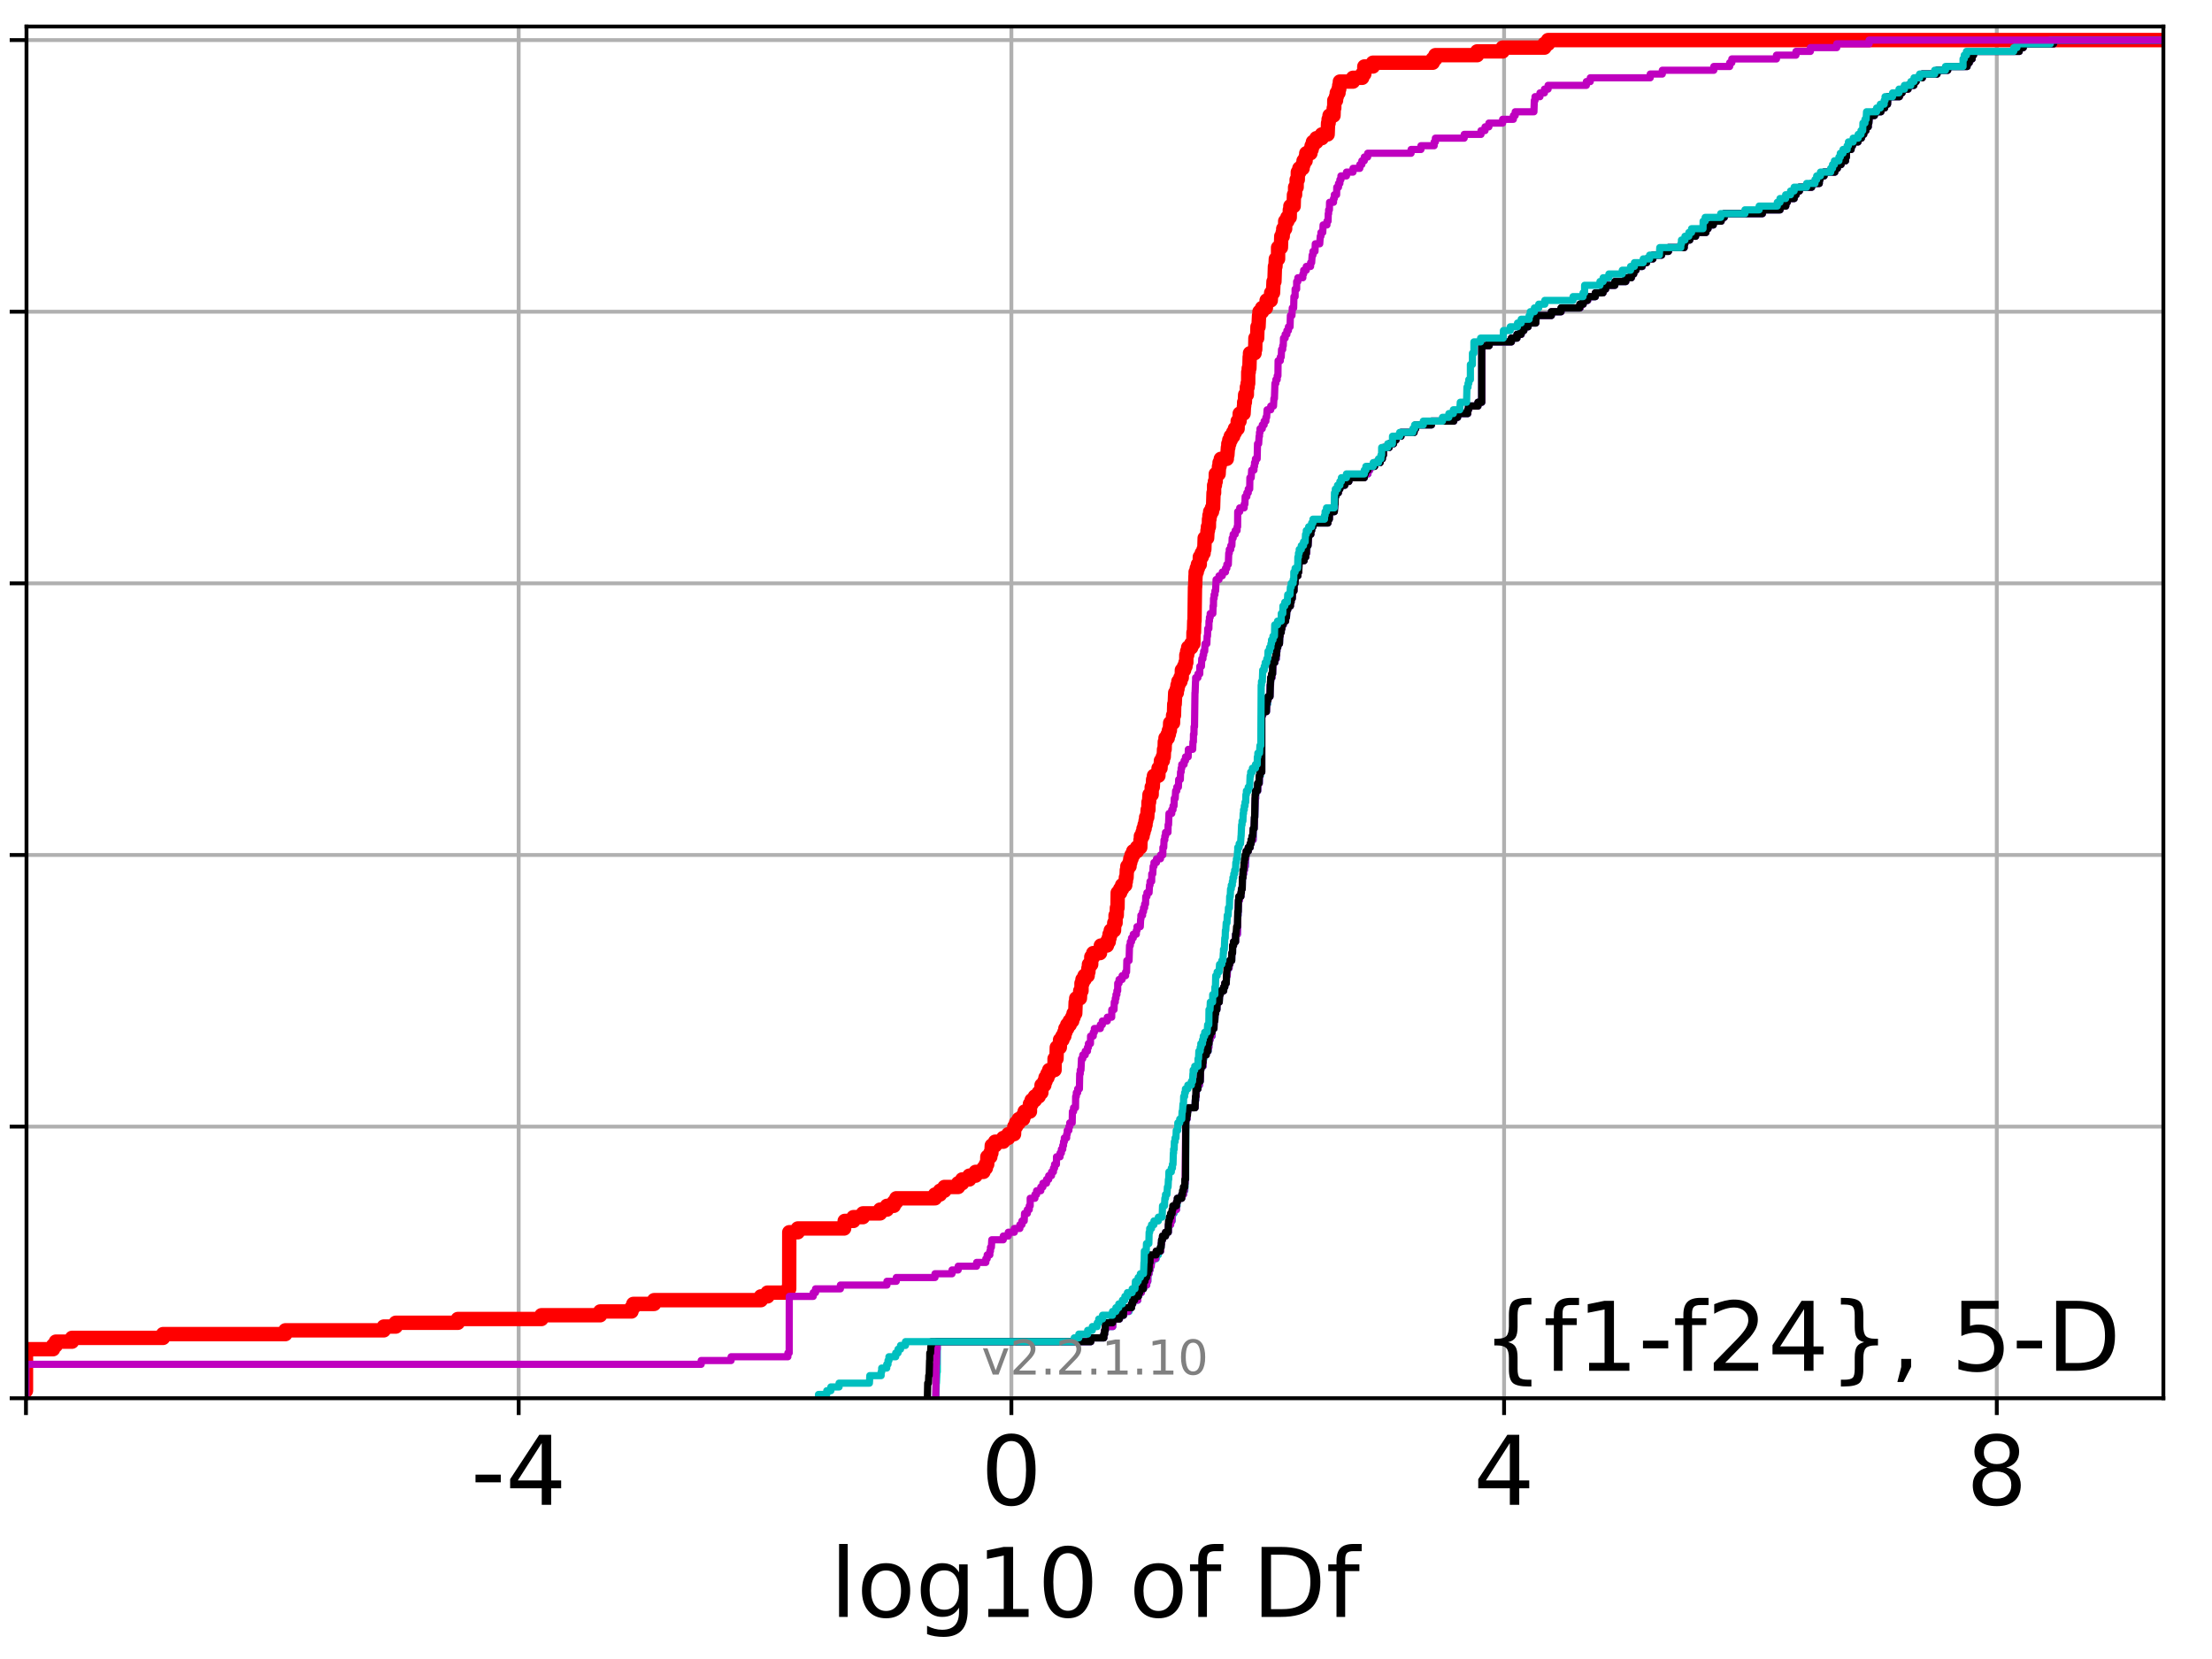 <?xml version="1.0" encoding="utf-8" standalone="no"?>
<!DOCTYPE svg PUBLIC "-//W3C//DTD SVG 1.1//EN"
  "http://www.w3.org/Graphics/SVG/1.1/DTD/svg11.dtd">
<!-- Created with matplotlib (http://matplotlib.org/) -->
<svg height="345.6pt" version="1.1" viewBox="0 0 460.8 345.6" width="460.8pt" xmlns="http://www.w3.org/2000/svg" xmlns:xlink="http://www.w3.org/1999/xlink">
 <defs>
  <style type="text/css">
*{stroke-linecap:butt;stroke-linejoin:round;}
  </style>
 </defs>
 <g id="figure_1">
  <g id="patch_1">
   <path d="M 0 345.6 
L 460.8 345.6 
L 460.8 0 
L 0 0 
z
" style="fill:#ffffff;"/>
  </g>
  <g id="axes_1">
   <g id="patch_2">
    <path d="M 5.52 291.28 
L 450.672 291.28 
L 450.672 5.52 
L 5.52 5.52 
z
" style="fill:#ffffff;"/>
   </g>
   <g id="matplotlib.axis_1">
    <g id="xtick_1">
     <g id="line2d_1">
      <path clip-path="url(#p7d828c8525)" d="M 5.409 291.28 
L 5.409 5.52 
" style="fill:none;stroke:#b0b0b0;stroke-linecap:square;stroke-width:0.8;"/>
     </g>
     <g id="line2d_2">
      <defs>
       <path d="M 0 0 
L 0 3.5 
" id="ma202b22671" style="stroke:#000000;stroke-width:0.8;"/>
      </defs>
      <g>
       <use style="stroke:#000000;stroke-width:0.8;" x="5.409" xlink:href="#ma202b22671" y="291.28"/>
      </g>
     </g>
    </g>
    <g id="xtick_2">
     <g id="line2d_3">
      <path clip-path="url(#p7d828c8525)" d="M 108.049 291.28 
L 108.049 5.52 
" style="fill:none;stroke:#b0b0b0;stroke-linecap:square;stroke-width:0.8;"/>
     </g>
     <g id="line2d_4">
      <g>
       <use style="stroke:#000000;stroke-width:0.8;" x="108.049" xlink:href="#ma202b22671" y="291.28"/>
      </g>
     </g>
     <g id="text_1">
      <!-- -4 -->
      <defs>
       <path d="M 4.891 31.391 
L 31.203 31.391 
L 31.203 23.391 
L 4.891 23.391 
z
" id="DejaVuSans-2d"/>
       <path d="M 37.797 64.312 
L 12.891 25.391 
L 37.797 25.391 
z
M 35.203 72.906 
L 47.609 72.906 
L 47.609 25.391 
L 58.016 25.391 
L 58.016 17.188 
L 47.609 17.188 
L 47.609 0 
L 37.797 0 
L 37.797 17.188 
L 4.891 17.188 
L 4.891 26.703 
z
" id="DejaVuSans-34"/>
      </defs>
      <g transform="translate(98.079 313.477)scale(0.2 -0.2)">
       <use xlink:href="#DejaVuSans-2d"/>
       <use x="36.084" xlink:href="#DejaVuSans-34"/>
      </g>
     </g>
    </g>
    <g id="xtick_3">
     <g id="line2d_5">
      <path clip-path="url(#p7d828c8525)" d="M 210.689 291.28 
L 210.689 5.52 
" style="fill:none;stroke:#b0b0b0;stroke-linecap:square;stroke-width:0.8;"/>
     </g>
     <g id="line2d_6">
      <g>
       <use style="stroke:#000000;stroke-width:0.8;" x="210.689" xlink:href="#ma202b22671" y="291.28"/>
      </g>
     </g>
     <g id="text_2">
      <!-- 0 -->
      <defs>
       <path d="M 31.781 66.406 
Q 24.172 66.406 20.328 58.906 
Q 16.5 51.422 16.5 36.375 
Q 16.5 21.391 20.328 13.891 
Q 24.172 6.391 31.781 6.391 
Q 39.453 6.391 43.281 13.891 
Q 47.125 21.391 47.125 36.375 
Q 47.125 51.422 43.281 58.906 
Q 39.453 66.406 31.781 66.406 
z
M 31.781 74.219 
Q 44.047 74.219 50.516 64.516 
Q 56.984 54.828 56.984 36.375 
Q 56.984 17.969 50.516 8.266 
Q 44.047 -1.422 31.781 -1.422 
Q 19.531 -1.422 13.062 8.266 
Q 6.594 17.969 6.594 36.375 
Q 6.594 54.828 13.062 64.516 
Q 19.531 74.219 31.781 74.219 
z
" id="DejaVuSans-30"/>
      </defs>
      <g transform="translate(204.326 313.477)scale(0.2 -0.2)">
       <use xlink:href="#DejaVuSans-30"/>
      </g>
     </g>
    </g>
    <g id="xtick_4">
     <g id="line2d_7">
      <path clip-path="url(#p7d828c8525)" d="M 313.329 291.28 
L 313.329 5.52 
" style="fill:none;stroke:#b0b0b0;stroke-linecap:square;stroke-width:0.8;"/>
     </g>
     <g id="line2d_8">
      <g>
       <use style="stroke:#000000;stroke-width:0.8;" x="313.329" xlink:href="#ma202b22671" y="291.28"/>
      </g>
     </g>
     <g id="text_3">
      <!-- 4 -->
      <g transform="translate(306.966 313.477)scale(0.2 -0.2)">
       <use xlink:href="#DejaVuSans-34"/>
      </g>
     </g>
    </g>
    <g id="xtick_5">
     <g id="line2d_9">
      <path clip-path="url(#p7d828c8525)" d="M 415.968 291.28 
L 415.968 5.52 
" style="fill:none;stroke:#b0b0b0;stroke-linecap:square;stroke-width:0.8;"/>
     </g>
     <g id="line2d_10">
      <g>
       <use style="stroke:#000000;stroke-width:0.8;" x="415.968" xlink:href="#ma202b22671" y="291.28"/>
      </g>
     </g>
     <g id="text_4">
      <!-- 8 -->
      <defs>
       <path d="M 31.781 34.625 
Q 24.75 34.625 20.719 30.859 
Q 16.703 27.094 16.703 20.516 
Q 16.703 13.922 20.719 10.156 
Q 24.75 6.391 31.781 6.391 
Q 38.812 6.391 42.859 10.172 
Q 46.922 13.969 46.922 20.516 
Q 46.922 27.094 42.891 30.859 
Q 38.875 34.625 31.781 34.625 
z
M 21.922 38.812 
Q 15.578 40.375 12.031 44.719 
Q 8.5 49.078 8.5 55.328 
Q 8.5 64.062 14.719 69.141 
Q 20.953 74.219 31.781 74.219 
Q 42.672 74.219 48.875 69.141 
Q 55.078 64.062 55.078 55.328 
Q 55.078 49.078 51.531 44.719 
Q 48 40.375 41.703 38.812 
Q 48.828 37.156 52.797 32.312 
Q 56.781 27.484 56.781 20.516 
Q 56.781 9.906 50.312 4.234 
Q 43.844 -1.422 31.781 -1.422 
Q 19.734 -1.422 13.25 4.234 
Q 6.781 9.906 6.781 20.516 
Q 6.781 27.484 10.781 32.312 
Q 14.797 37.156 21.922 38.812 
z
M 18.312 54.391 
Q 18.312 48.734 21.844 45.562 
Q 25.391 42.391 31.781 42.391 
Q 38.141 42.391 41.719 45.562 
Q 45.312 48.734 45.312 54.391 
Q 45.312 60.062 41.719 63.234 
Q 38.141 66.406 31.781 66.406 
Q 25.391 66.406 21.844 63.234 
Q 18.312 60.062 18.312 54.391 
z
" id="DejaVuSans-38"/>
      </defs>
      <g transform="translate(409.606 313.477)scale(0.2 -0.2)">
       <use xlink:href="#DejaVuSans-38"/>
      </g>
     </g>
    </g>
    <g id="text_5">
     <!-- log10 of Df -->
     <defs>
      <path d="M 9.422 75.984 
L 18.406 75.984 
L 18.406 0 
L 9.422 0 
z
" id="DejaVuSans-6c"/>
      <path d="M 30.609 48.391 
Q 23.391 48.391 19.188 42.75 
Q 14.984 37.109 14.984 27.297 
Q 14.984 17.484 19.156 11.844 
Q 23.344 6.203 30.609 6.203 
Q 37.797 6.203 41.984 11.859 
Q 46.188 17.531 46.188 27.297 
Q 46.188 37.016 41.984 42.703 
Q 37.797 48.391 30.609 48.391 
z
M 30.609 56 
Q 42.328 56 49.016 48.375 
Q 55.719 40.766 55.719 27.297 
Q 55.719 13.875 49.016 6.219 
Q 42.328 -1.422 30.609 -1.422 
Q 18.844 -1.422 12.172 6.219 
Q 5.516 13.875 5.516 27.297 
Q 5.516 40.766 12.172 48.375 
Q 18.844 56 30.609 56 
z
" id="DejaVuSans-6f"/>
      <path d="M 45.406 27.984 
Q 45.406 37.75 41.375 43.109 
Q 37.359 48.484 30.078 48.484 
Q 22.859 48.484 18.828 43.109 
Q 14.797 37.75 14.797 27.984 
Q 14.797 18.266 18.828 12.891 
Q 22.859 7.516 30.078 7.516 
Q 37.359 7.516 41.375 12.891 
Q 45.406 18.266 45.406 27.984 
z
M 54.391 6.781 
Q 54.391 -7.172 48.188 -13.984 
Q 42 -20.797 29.203 -20.797 
Q 24.469 -20.797 20.266 -20.094 
Q 16.062 -19.391 12.109 -17.922 
L 12.109 -9.188 
Q 16.062 -11.328 19.922 -12.344 
Q 23.781 -13.375 27.781 -13.375 
Q 36.625 -13.375 41.016 -8.766 
Q 45.406 -4.156 45.406 5.172 
L 45.406 9.625 
Q 42.625 4.781 38.281 2.391 
Q 33.938 0 27.875 0 
Q 17.828 0 11.672 7.656 
Q 5.516 15.328 5.516 27.984 
Q 5.516 40.672 11.672 48.328 
Q 17.828 56 27.875 56 
Q 33.938 56 38.281 53.609 
Q 42.625 51.219 45.406 46.391 
L 45.406 54.688 
L 54.391 54.688 
z
" id="DejaVuSans-67"/>
      <path d="M 12.406 8.297 
L 28.516 8.297 
L 28.516 63.922 
L 10.984 60.406 
L 10.984 69.391 
L 28.422 72.906 
L 38.281 72.906 
L 38.281 8.297 
L 54.391 8.297 
L 54.391 0 
L 12.406 0 
z
" id="DejaVuSans-31"/>
      <path id="DejaVuSans-20"/>
      <path d="M 37.109 75.984 
L 37.109 68.5 
L 28.516 68.5 
Q 23.688 68.5 21.797 66.547 
Q 19.922 64.594 19.922 59.516 
L 19.922 54.688 
L 34.719 54.688 
L 34.719 47.703 
L 19.922 47.703 
L 19.922 0 
L 10.891 0 
L 10.891 47.703 
L 2.297 47.703 
L 2.297 54.688 
L 10.891 54.688 
L 10.891 58.5 
Q 10.891 67.625 15.141 71.797 
Q 19.391 75.984 28.609 75.984 
z
" id="DejaVuSans-66"/>
      <path d="M 19.672 64.797 
L 19.672 8.109 
L 31.594 8.109 
Q 46.688 8.109 53.688 14.938 
Q 60.688 21.781 60.688 36.531 
Q 60.688 51.172 53.688 57.984 
Q 46.688 64.797 31.594 64.797 
z
M 9.812 72.906 
L 30.078 72.906 
Q 51.266 72.906 61.172 64.094 
Q 71.094 55.281 71.094 36.531 
Q 71.094 17.672 61.125 8.828 
Q 51.172 0 30.078 0 
L 9.812 0 
z
" id="DejaVuSans-44"/>
     </defs>
     <g transform="translate(172.91 336.833)scale(0.2 -0.2)">
      <use xlink:href="#DejaVuSans-6c"/>
      <use x="27.783" xlink:href="#DejaVuSans-6f"/>
      <use x="88.965" xlink:href="#DejaVuSans-67"/>
      <use x="152.441" xlink:href="#DejaVuSans-31"/>
      <use x="216.064" xlink:href="#DejaVuSans-30"/>
      <use x="279.688" xlink:href="#DejaVuSans-20"/>
      <use x="311.475" xlink:href="#DejaVuSans-6f"/>
      <use x="372.656" xlink:href="#DejaVuSans-66"/>
      <use x="407.861" xlink:href="#DejaVuSans-20"/>
      <use x="439.648" xlink:href="#DejaVuSans-44"/>
      <use x="516.65" xlink:href="#DejaVuSans-66"/>
     </g>
    </g>
   </g>
   <g id="matplotlib.axis_2">
    <g id="ytick_1">
     <g id="line2d_11">
      <path clip-path="url(#p7d828c8525)" d="M 5.52 291.28 
L 450.672 291.28 
" style="fill:none;stroke:#b0b0b0;stroke-linecap:square;stroke-width:0.8;"/>
     </g>
     <g id="line2d_12">
      <defs>
       <path d="M 0 0 
L -3.5 0 
" id="mba8b3616bc" style="stroke:#000000;stroke-width:0.8;"/>
      </defs>
      <g>
       <use style="stroke:#000000;stroke-width:0.8;" x="5.52" xlink:href="#mba8b3616bc" y="291.28"/>
      </g>
     </g>
    </g>
    <g id="ytick_2">
     <g id="line2d_13">
      <path clip-path="url(#p7d828c8525)" d="M 5.52 234.694 
L 450.672 234.694 
" style="fill:none;stroke:#b0b0b0;stroke-linecap:square;stroke-width:0.8;"/>
     </g>
     <g id="line2d_14">
      <g>
       <use style="stroke:#000000;stroke-width:0.8;" x="5.52" xlink:href="#mba8b3616bc" y="234.694"/>
      </g>
     </g>
    </g>
    <g id="ytick_3">
     <g id="line2d_15">
      <path clip-path="url(#p7d828c8525)" d="M 5.52 178.108 
L 450.672 178.108 
" style="fill:none;stroke:#b0b0b0;stroke-linecap:square;stroke-width:0.8;"/>
     </g>
     <g id="line2d_16">
      <g>
       <use style="stroke:#000000;stroke-width:0.8;" x="5.52" xlink:href="#mba8b3616bc" y="178.108"/>
      </g>
     </g>
    </g>
    <g id="ytick_4">
     <g id="line2d_17">
      <path clip-path="url(#p7d828c8525)" d="M 5.52 121.522 
L 450.672 121.522 
" style="fill:none;stroke:#b0b0b0;stroke-linecap:square;stroke-width:0.8;"/>
     </g>
     <g id="line2d_18">
      <g>
       <use style="stroke:#000000;stroke-width:0.8;" x="5.52" xlink:href="#mba8b3616bc" y="121.522"/>
      </g>
     </g>
    </g>
    <g id="ytick_5">
     <g id="line2d_19">
      <path clip-path="url(#p7d828c8525)" d="M 5.52 64.935 
L 450.672 64.935 
" style="fill:none;stroke:#b0b0b0;stroke-linecap:square;stroke-width:0.8;"/>
     </g>
     <g id="line2d_20">
      <g>
       <use style="stroke:#000000;stroke-width:0.8;" x="5.52" xlink:href="#mba8b3616bc" y="64.935"/>
      </g>
     </g>
    </g>
    <g id="ytick_6">
     <g id="line2d_21">
      <path clip-path="url(#p7d828c8525)" d="M 5.52 8.349 
L 450.672 8.349 
" style="fill:none;stroke:#b0b0b0;stroke-linecap:square;stroke-width:0.8;"/>
     </g>
     <g id="line2d_22">
      <g>
       <use style="stroke:#000000;stroke-width:0.8;" x="5.52" xlink:href="#mba8b3616bc" y="8.349"/>
      </g>
     </g>
    </g>
   </g>
   <g id="line2d_23">
    <path clip-path="url(#p7d828c8525)" d="M -1 289.708 
L 5.409 289.708 
L 5.409 281.063 
L 11.054 281.063 
L 11.054 280.277 
L 11.632 280.277 
L 11.632 279.491 
L 14.996 279.491 
L 14.996 278.705 
L 33.965 278.705 
L 33.965 277.919 
L 59.447 277.919 
L 59.447 277.133 
L 79.95 277.133 
L 79.95 276.348 
L 82.437 276.348 
L 82.437 275.562 
L 95.374 275.562 
L 95.374 274.776 
L 112.785 274.776 
L 112.785 273.99 
L 125.023 273.99 
L 125.023 273.204 
L 131.541 273.204 
L 131.541 272.418 
L 131.93 272.418 
L 131.93 271.632 
L 136.259 271.632 
L 136.259 270.846 
L 158.512 270.846 
L 158.512 270.06 
L 159.888 270.06 
L 159.888 269.274 
L 164.128 269.274 
L 164.128 268.488 
L 164.403 268.488 
L 164.421 256.7 
L 166.199 256.7 
L 166.199 255.914 
L 175.846 255.914 
L 175.846 255.128 
L 175.965 255.128 
L 175.965 254.342 
L 177.781 254.342 
L 177.781 253.556 
L 179.762 253.556 
L 179.762 252.77 
L 183.344 252.77 
L 183.344 251.984 
L 184.763 251.984 
L 184.763 251.198 
L 186.187 251.198 
L 186.187 250.412 
L 186.715 250.412 
L 186.715 249.626 
L 194.773 249.626 
L 194.773 248.84 
L 195.811 248.84 
L 195.811 248.054 
L 196.746 248.054 
L 196.746 247.269 
L 199.6 247.269 
L 199.6 246.483 
L 200.445 246.483 
L 200.445 245.697 
L 201.925 245.697 
L 201.925 244.911 
L 203.24 244.911 
L 203.24 244.125 
L 204.865 244.125 
L 204.865 243.339 
L 205.368 243.339 
L 205.368 242.553 
L 205.653 242.553 
L 205.685 240.981 
L 206.305 240.981 
L 206.305 240.195 
L 206.524 240.195 
L 206.608 238.623 
L 207.301 238.623 
L 207.301 237.838 
L 208.997 237.838 
L 208.997 237.052 
L 210.043 237.052 
L 210.043 236.266 
L 211.244 236.266 
L 211.303 234.694 
L 211.658 234.694 
L 211.658 233.908 
L 212.23 233.908 
L 212.23 233.122 
L 213.133 233.122 
L 213.133 232.336 
L 213.459 232.336 
L 213.459 231.55 
L 214.556 231.55 
L 214.556 229.978 
L 214.91 229.978 
L 214.91 229.192 
L 215.589 229.192 
L 215.589 228.407 
L 216.381 228.407 
L 216.381 227.621 
L 216.932 227.621 
L 216.975 226.049 
L 217.553 226.049 
L 217.553 225.263 
L 217.803 225.263 
L 217.803 224.477 
L 218.206 224.477 
L 218.206 223.691 
L 218.57 223.691 
L 218.57 222.905 
L 219.682 222.905 
L 219.686 220.547 
L 220.088 220.547 
L 220.151 218.19 
L 220.779 218.19 
L 220.83 216.618 
L 221.333 216.618 
L 221.333 215.832 
L 221.718 215.832 
L 221.718 215.046 
L 221.94 215.046 
L 221.94 214.26 
L 222.324 214.26 
L 222.324 213.474 
L 222.846 213.474 
L 222.846 212.688 
L 223.358 212.688 
L 223.358 211.902 
L 223.641 211.902 
L 223.641 211.116 
L 223.991 211.116 
L 224.079 208.759 
L 224.198 208.759 
L 224.198 207.973 
L 224.963 207.973 
L 225.036 206.401 
L 225.295 206.401 
L 225.295 204.829 
L 225.5 204.829 
L 225.5 204.043 
L 225.93 204.043 
L 225.93 203.257 
L 226.579 203.257 
L 226.579 202.471 
L 226.736 202.471 
L 226.736 201.685 
L 226.847 201.685 
L 226.847 200.899 
L 227.316 200.899 
L 227.341 199.328 
L 227.741 199.328 
L 227.741 198.542 
L 229.154 198.542 
L 229.154 197.756 
L 229.326 197.756 
L 229.326 196.97 
L 230.594 196.97 
L 230.594 196.184 
L 230.971 196.184 
L 230.971 195.398 
L 231.143 195.398 
L 231.143 194.612 
L 231.395 194.612 
L 231.395 193.826 
L 232.072 193.826 
L 232.124 192.254 
L 232.392 192.254 
L 232.392 190.682 
L 232.637 190.682 
L 232.671 189.111 
L 232.798 189.111 
L 232.842 185.967 
L 233.356 185.967 
L 233.356 185.181 
L 233.758 185.181 
L 233.758 184.395 
L 234.409 184.395 
L 234.409 183.609 
L 234.54 183.609 
L 234.54 182.823 
L 234.679 182.823 
L 234.739 181.251 
L 234.851 181.251 
L 234.851 180.465 
L 235.3 180.465 
L 235.3 179.68 
L 235.462 179.68 
L 235.462 178.894 
L 235.717 178.894 
L 235.717 178.108 
L 236.078 178.108 
L 236.078 177.322 
L 236.857 177.322 
L 236.857 176.536 
L 237.542 176.536 
L 237.587 174.964 
L 237.67 174.964 
L 237.67 174.178 
L 238.018 174.178 
L 238.018 173.392 
L 238.216 173.392 
L 238.216 172.606 
L 238.447 172.606 
L 238.447 171.82 
L 238.638 171.82 
L 238.638 171.034 
L 238.763 171.034 
L 238.763 170.249 
L 238.993 170.249 
L 239.08 168.677 
L 239.238 168.677 
L 239.257 167.105 
L 239.371 167.105 
L 239.463 165.533 
L 239.913 165.533 
L 239.927 163.961 
L 240.147 163.961 
L 240.22 162.389 
L 240.391 162.389 
L 240.391 161.603 
L 241.314 161.603 
L 241.353 160.032 
L 241.756 160.032 
L 241.849 158.46 
L 242.232 158.46 
L 242.232 157.674 
L 242.426 157.674 
L 242.489 156.102 
L 242.612 156.102 
L 242.651 154.53 
L 242.798 154.53 
L 242.798 153.744 
L 243.262 153.744 
L 243.262 152.958 
L 243.502 152.958 
L 243.502 152.172 
L 243.706 152.172 
L 243.768 150.601 
L 244.362 150.601 
L 244.374 149.029 
L 244.558 149.029 
L 244.619 146.671 
L 244.715 146.671 
L 244.818 144.313 
L 245.148 144.313 
L 245.148 143.527 
L 245.295 143.527 
L 245.295 142.741 
L 245.479 142.741 
L 245.479 141.955 
L 245.906 141.955 
L 245.906 141.17 
L 246.181 141.17 
L 246.207 139.598 
L 246.671 139.598 
L 246.671 138.812 
L 246.959 138.812 
L 246.959 138.026 
L 247.129 138.026 
L 247.133 136.454 
L 247.311 136.454 
L 247.311 135.668 
L 247.516 135.668 
L 247.516 134.882 
L 248.16 134.882 
L 248.16 134.096 
L 248.604 134.096 
L 248.624 131.739 
L 248.726 131.739 
L 248.786 129.381 
L 248.839 129.381 
L 248.934 122.308 
L 248.962 122.308 
L 249.048 119.95 
L 249.074 119.95 
L 249.074 119.164 
L 249.308 119.164 
L 249.308 118.378 
L 249.547 118.378 
L 249.547 117.592 
L 249.932 117.592 
L 249.949 116.02 
L 250.347 116.02 
L 250.347 115.234 
L 250.729 115.234 
L 250.729 114.448 
L 250.883 114.448 
L 250.958 112.091 
L 251.467 112.091 
L 251.547 110.519 
L 251.639 110.519 
L 251.639 109.733 
L 251.833 109.733 
L 251.857 108.161 
L 251.95 108.161 
L 251.95 107.375 
L 252.105 107.375 
L 252.105 106.589 
L 252.48 106.589 
L 252.48 105.803 
L 252.701 105.803 
L 252.803 102.66 
L 252.921 102.66 
L 252.924 101.088 
L 253.092 101.088 
L 253.092 100.302 
L 253.254 100.302 
L 253.273 98.73 
L 253.861 98.73 
L 253.941 97.158 
L 254.057 97.158 
L 254.057 96.372 
L 254.321 96.372 
L 254.321 95.586 
L 255.568 95.586 
L 255.568 94.8 
L 255.688 94.8 
L 255.797 93.229 
L 255.882 93.229 
L 255.882 92.443 
L 256.084 92.443 
L 256.084 91.657 
L 256.394 91.657 
L 256.394 90.871 
L 256.887 90.871 
L 256.887 90.085 
L 257.259 90.085 
L 257.259 89.299 
L 257.817 89.299 
L 257.838 87.727 
L 258.217 87.727 
L 258.258 86.155 
L 259.059 86.155 
L 259.144 84.583 
L 259.182 84.583 
L 259.182 83.797 
L 259.328 83.797 
L 259.387 82.226 
L 259.741 82.226 
L 259.746 80.654 
L 259.904 80.654 
L 259.904 79.868 
L 260.017 79.868 
L 260.032 77.51 
L 260.134 77.51 
L 260.134 76.724 
L 260.271 76.724 
L 260.333 74.366 
L 260.4 74.366 
L 260.4 73.581 
L 261.341 73.581 
L 261.341 72.795 
L 261.483 72.795 
L 261.529 70.437 
L 261.888 70.437 
L 261.958 68.079 
L 262.173 68.079 
L 262.282 65.721 
L 262.372 65.721 
L 262.372 64.935 
L 262.913 64.935 
L 262.913 64.15 
L 263.707 64.15 
L 263.707 63.364 
L 263.863 63.364 
L 263.863 62.578 
L 264.72 62.578 
L 264.806 61.006 
L 265.192 61.006 
L 265.297 58.648 
L 265.488 58.648 
L 265.594 55.504 
L 265.702 55.504 
L 265.781 53.933 
L 266.245 53.933 
L 266.251 51.575 
L 266.837 51.575 
L 266.915 49.217 
L 267.212 49.217 
L 267.212 48.431 
L 267.328 48.431 
L 267.328 47.645 
L 267.719 47.645 
L 267.733 46.073 
L 268.188 46.073 
L 268.188 45.287 
L 268.673 45.287 
L 268.697 43.716 
L 268.811 43.716 
L 268.811 42.93 
L 269.492 42.93 
L 269.56 40.572 
L 269.787 40.572 
L 269.798 39 
L 270.113 39 
L 270.116 37.428 
L 270.35 37.428 
L 270.365 35.856 
L 270.681 35.856 
L 270.681 35.071 
L 271.352 35.071 
L 271.352 34.285 
L 271.554 34.285 
L 271.554 33.499 
L 271.981 33.499 
L 271.981 32.713 
L 272.121 32.713 
L 272.121 31.927 
L 272.985 31.927 
L 272.985 31.141 
L 273.238 31.141 
L 273.238 30.355 
L 273.51 30.355 
L 273.51 29.569 
L 274.232 29.569 
L 274.232 28.783 
L 275.357 28.783 
L 275.357 27.997 
L 276.57 27.997 
L 276.662 25.64 
L 276.777 25.64 
L 276.777 24.854 
L 276.969 24.854 
L 276.969 24.068 
L 277.794 24.068 
L 277.847 22.496 
L 277.95 22.496 
L 277.961 20.924 
L 278.319 20.924 
L 278.319 20.138 
L 278.473 20.138 
L 278.473 19.352 
L 278.834 19.352 
L 278.834 18.566 
L 278.987 18.566 
L 278.987 17.78 
L 279.122 17.78 
L 279.122 16.994 
L 281.854 16.994 
L 281.854 16.208 
L 283.768 16.208 
L 283.768 15.423 
L 284.207 15.423 
L 284.216 13.851 
L 285.999 13.851 
L 285.999 13.065 
L 298.464 13.065 
L 298.464 12.279 
L 299.015 12.279 
L 299.015 11.493 
L 307.717 11.493 
L 307.717 10.707 
L 313.023 10.707 
L 313.023 9.921 
L 321.735 9.921 
L 321.735 9.135 
L 322.494 9.135 
L 322.494 8.349 
L 322.494 8.349 
L 450.672 8.349 
L 450.672 8.349 
" style="fill:none;stroke:#ff0000;stroke-linecap:square;stroke-width:3;"/>
   </g>
   <g id="line2d_24">
    <path clip-path="url(#p7d828c8525)" d="M 194.955 291.28 
L 195.039 288.136 
L 195.08 288.136 
L 195.188 285.779 
L 195.257 285.779 
L 195.257 279.491 
L 227.237 279.491 
L 227.237 278.705 
L 229.949 278.705 
L 229.949 277.919 
L 230.114 277.919 
L 230.114 277.133 
L 230.259 277.133 
L 230.259 276.348 
L 231.806 276.348 
L 231.914 274.776 
L 233.223 274.776 
L 233.223 273.99 
L 234.088 273.99 
L 234.088 273.204 
L 235.219 273.204 
L 235.219 272.418 
L 235.712 272.418 
L 235.712 271.632 
L 235.985 271.632 
L 235.985 270.846 
L 237.022 270.846 
L 237.022 270.06 
L 237.158 270.06 
L 237.158 269.274 
L 237.768 269.274 
L 237.768 268.488 
L 238.211 268.488 
L 238.211 267.702 
L 238.882 267.702 
L 238.882 266.917 
L 239.12 266.917 
L 239.153 265.345 
L 239.371 265.345 
L 239.371 264.559 
L 239.575 264.559 
L 239.575 263.773 
L 239.812 263.773 
L 239.812 262.987 
L 239.96 262.987 
L 239.96 262.201 
L 240.869 262.201 
L 240.869 261.415 
L 241.3 261.415 
L 241.3 260.629 
L 241.802 260.629 
L 241.896 259.057 
L 241.99 259.057 
L 241.99 258.271 
L 242.189 258.271 
L 242.189 257.486 
L 242.798 257.486 
L 242.798 256.7 
L 243.399 256.7 
L 243.404 255.128 
L 243.866 255.128 
L 243.866 254.342 
L 244.179 254.342 
L 244.199 252.77 
L 244.575 252.77 
L 244.575 251.984 
L 245.082 251.984 
L 245.082 251.198 
L 245.211 251.198 
L 245.266 249.626 
L 246.178 249.626 
L 246.178 248.84 
L 246.551 248.84 
L 246.551 248.054 
L 246.821 248.054 
L 246.914 245.697 
L 246.992 245.697 
L 247.036 233.122 
L 247.288 233.122 
L 247.376 231.55 
L 247.459 231.55 
L 247.459 230.764 
L 248.953 230.764 
L 248.998 229.192 
L 249.097 229.192 
L 249.203 227.621 
L 249.237 227.621 
L 249.237 226.835 
L 249.547 226.835 
L 249.547 226.049 
L 249.896 226.049 
L 249.896 225.263 
L 250.024 225.263 
L 250.115 222.905 
L 250.164 222.905 
L 250.164 222.119 
L 250.635 222.119 
L 250.699 220.547 
L 250.807 220.547 
L 250.807 219.761 
L 251.278 219.761 
L 251.278 218.975 
L 251.707 218.975 
L 251.707 218.19 
L 251.827 218.19 
L 251.857 216.618 
L 252.097 216.618 
L 252.097 215.832 
L 252.517 215.832 
L 252.534 214.26 
L 252.9 214.26 
L 252.937 212.688 
L 253.062 212.688 
L 253.165 211.116 
L 253.254 211.116 
L 253.254 210.33 
L 253.499 210.33 
L 253.543 208.759 
L 253.99 208.759 
L 254.068 207.187 
L 254.217 207.187 
L 254.217 206.401 
L 254.921 206.401 
L 254.921 205.615 
L 255.142 205.615 
L 255.142 204.829 
L 255.446 204.829 
L 255.502 203.257 
L 255.649 203.257 
L 255.715 201.685 
L 256.055 201.685 
L 256.055 200.899 
L 256.225 200.899 
L 256.225 200.113 
L 256.587 200.113 
L 256.618 198.542 
L 256.763 198.542 
L 256.78 196.97 
L 256.975 196.97 
L 256.975 196.184 
L 257.384 196.184 
L 257.409 194.612 
L 257.789 194.612 
L 257.872 190.682 
L 257.933 190.682 
L 257.994 187.539 
L 258.215 187.539 
L 258.215 186.753 
L 258.501 186.753 
L 258.611 185.181 
L 258.776 185.181 
L 258.819 182.823 
L 258.951 182.823 
L 258.951 182.037 
L 259.094 182.037 
L 259.094 181.251 
L 259.248 181.251 
L 259.248 180.465 
L 259.46 180.465 
L 259.56 178.108 
L 259.601 178.108 
L 259.601 177.322 
L 260.032 177.322 
L 260.032 176.536 
L 260.457 176.536 
L 260.457 175.75 
L 260.645 175.75 
L 260.645 174.964 
L 261.07 174.964 
L 261.106 172.606 
L 261.27 172.606 
L 261.341 170.249 
L 261.402 170.249 
L 261.512 166.319 
L 261.585 166.319 
L 261.595 164.747 
L 262.017 164.747 
L 262.068 163.175 
L 262.35 163.175 
L 262.408 161.603 
L 262.585 161.603 
L 262.585 160.818 
L 262.848 160.818 
L 262.848 149.029 
L 263.052 149.029 
L 263.052 148.243 
L 263.834 148.243 
L 263.87 146.671 
L 264.093 146.671 
L 264.168 145.099 
L 264.565 145.099 
L 264.587 142.741 
L 264.68 142.741 
L 264.725 141.17 
L 264.986 141.17 
L 264.986 140.384 
L 265.109 140.384 
L 265.144 138.812 
L 265.223 138.812 
L 265.223 138.026 
L 265.602 138.026 
L 265.602 137.24 
L 265.896 137.24 
L 265.928 135.668 
L 266.028 135.668 
L 266.028 134.882 
L 266.199 134.882 
L 266.199 134.096 
L 266.539 134.096 
L 266.606 132.524 
L 266.676 132.524 
L 266.676 131.739 
L 266.903 131.739 
L 266.903 130.953 
L 267.067 130.953 
L 267.067 130.167 
L 267.385 130.167 
L 267.385 129.381 
L 267.824 129.381 
L 267.824 128.595 
L 267.996 128.595 
L 268.083 127.023 
L 268.264 127.023 
L 268.264 126.237 
L 268.811 126.237 
L 268.811 125.451 
L 268.968 125.451 
L 268.968 124.665 
L 269.198 124.665 
L 269.271 123.093 
L 269.563 123.093 
L 269.611 121.522 
L 269.798 121.522 
L 269.825 119.95 
L 270.365 119.95 
L 270.365 119.164 
L 270.55 119.164 
L 270.647 116.806 
L 271.668 116.806 
L 271.668 116.02 
L 272.027 116.02 
L 272.027 115.234 
L 272.23 115.234 
L 272.287 113.662 
L 272.487 113.662 
L 272.574 112.091 
L 272.612 112.091 
L 272.612 111.305 
L 273.078 111.305 
L 273.078 110.519 
L 273.238 110.519 
L 273.238 109.733 
L 273.51 109.733 
L 273.51 108.947 
L 276.636 108.947 
L 276.636 108.161 
L 276.921 108.161 
L 276.983 106.589 
L 277.961 106.589 
L 278.061 105.017 
L 278.117 105.017 
L 278.152 103.445 
L 278.268 103.445 
L 278.268 102.66 
L 278.809 102.66 
L 278.809 101.874 
L 279.122 101.874 
L 279.122 101.088 
L 280.138 101.088 
L 280.138 100.302 
L 280.996 100.302 
L 280.996 99.516 
L 284.207 99.516 
L 284.207 98.73 
L 284.965 98.73 
L 284.965 97.944 
L 285.343 97.944 
L 285.343 97.158 
L 286.355 97.158 
L 286.355 96.372 
L 287.506 96.372 
L 287.506 95.586 
L 287.968 95.586 
L 287.968 94.8 
L 288.192 94.8 
L 288.201 93.229 
L 289.388 93.229 
L 289.388 92.443 
L 290.309 92.443 
L 290.309 91.657 
L 290.822 91.657 
L 290.822 90.871 
L 291.86 90.871 
L 291.86 90.085 
L 294.578 90.085 
L 294.578 89.299 
L 294.906 89.299 
L 294.906 88.513 
L 298.214 88.513 
L 298.214 87.727 
L 302.874 87.727 
L 302.874 86.941 
L 303.659 86.941 
L 303.659 86.155 
L 305.755 86.155 
L 305.755 85.369 
L 305.926 85.369 
L 305.926 84.583 
L 307.899 84.583 
L 307.899 83.797 
L 308.686 83.797 
L 308.686 72.009 
L 310.229 72.009 
L 310.229 71.223 
L 314.857 71.223 
L 314.857 70.437 
L 316.021 70.437 
L 316.021 69.651 
L 316.916 69.651 
L 316.916 68.865 
L 317.458 68.865 
L 317.458 68.079 
L 318.336 68.079 
L 318.336 67.293 
L 319.935 67.293 
L 320.037 65.721 
L 323.187 65.721 
L 323.187 64.935 
L 325.237 64.935 
L 325.237 64.15 
L 329.199 64.15 
L 329.199 63.364 
L 329.826 63.364 
L 329.826 62.578 
L 330.772 62.578 
L 330.772 61.792 
L 332.34 61.792 
L 332.34 61.006 
L 333.937 61.006 
L 333.937 60.22 
L 334.491 60.22 
L 334.491 59.434 
L 336.403 59.434 
L 336.403 58.648 
L 338.72 58.648 
L 338.72 57.862 
L 339.847 57.862 
L 339.847 57.076 
L 340.339 57.076 
L 340.339 56.29 
L 340.795 56.29 
L 340.795 55.504 
L 342.131 55.504 
L 342.131 54.719 
L 343.03 54.719 
L 343.03 53.933 
L 344.328 53.933 
L 344.328 53.147 
L 346.14 53.147 
L 346.14 52.361 
L 347.588 52.361 
L 347.588 51.575 
L 350.851 51.575 
L 350.851 50.789 
L 351 50.789 
L 351 50.003 
L 352.007 50.003 
L 352.007 49.217 
L 353.238 49.217 
L 353.238 48.431 
L 355.378 48.431 
L 355.378 47.645 
L 355.828 47.645 
L 355.828 46.859 
L 356.913 46.859 
L 356.913 46.073 
L 358.552 46.073 
L 358.552 45.287 
L 359.211 45.287 
L 359.211 44.502 
L 367.166 44.502 
L 367.166 43.716 
L 370.823 43.716 
L 370.823 42.93 
L 372.011 42.93 
L 372.011 42.144 
L 372.322 42.144 
L 372.322 41.358 
L 373.761 41.358 
L 373.761 40.572 
L 374.178 40.572 
L 374.178 39.786 
L 374.859 39.786 
L 374.859 39 
L 377.399 39 
L 377.399 38.214 
L 378.99 38.214 
L 378.99 37.428 
L 379.152 37.428 
L 379.152 36.642 
L 379.998 36.642 
L 379.998 35.856 
L 382.227 35.856 
L 382.227 35.071 
L 382.77 35.071 
L 382.77 34.285 
L 383.536 34.285 
L 383.536 33.499 
L 384.46 33.499 
L 384.46 32.713 
L 384.643 32.713 
L 384.684 31.141 
L 385.621 31.141 
L 385.621 30.355 
L 385.912 30.355 
L 385.912 29.569 
L 387.053 29.569 
L 387.053 28.783 
L 387.766 28.783 
L 387.766 27.997 
L 388.255 27.997 
L 388.255 27.211 
L 388.704 27.211 
L 388.704 26.425 
L 389.189 26.425 
L 389.189 25.64 
L 389.314 25.64 
L 389.42 24.068 
L 390.483 24.068 
L 390.483 23.282 
L 391.831 23.282 
L 391.831 22.496 
L 392.613 22.496 
L 392.613 21.71 
L 393.208 21.71 
L 393.272 20.138 
L 395.687 20.138 
L 395.687 19.352 
L 396.238 19.352 
L 396.238 18.566 
L 397.489 18.566 
L 397.489 17.78 
L 398.699 17.78 
L 398.699 16.994 
L 399.171 16.994 
L 399.171 16.208 
L 400.465 16.208 
L 400.465 15.423 
L 403.532 15.423 
L 403.532 14.637 
L 405.745 14.637 
L 405.745 13.851 
L 409.787 13.851 
L 409.787 13.065 
L 410.243 13.065 
L 410.243 12.279 
L 410.835 12.279 
L 410.835 11.493 
L 411.124 11.493 
L 411.124 10.707 
L 420.654 10.707 
L 420.654 9.921 
L 421.493 9.921 
L 421.493 9.135 
L 427.811 9.135 
L 427.811 8.349 
L 427.811 8.349 
L 450.672 8.349 
L 450.672 8.349 
" style="fill:none;stroke:#00bfbf;stroke-linecap:square;stroke-width:1.5;"/>
   </g>
   <g id="line2d_25">
    <path clip-path="url(#p7d828c8525)" d="M 194.931 291.28 
L 195.011 284.207 
L 195.068 284.207 
L 195.164 281.063 
L 195.232 281.063 
L 195.242 279.491 
L 227.237 279.491 
L 227.237 278.705 
L 229.949 278.705 
L 229.949 277.919 
L 230.113 277.919 
L 230.113 277.133 
L 230.259 277.133 
L 230.259 276.348 
L 231.806 276.348 
L 231.891 274.776 
L 233.22 274.776 
L 233.22 273.99 
L 234.083 273.99 
L 234.083 273.204 
L 235.051 273.204 
L 235.051 272.418 
L 235.71 272.418 
L 235.71 271.632 
L 235.985 271.632 
L 235.985 270.846 
L 237.022 270.846 
L 237.022 270.06 
L 237.158 270.06 
L 237.158 269.274 
L 237.768 269.274 
L 237.768 268.488 
L 238.21 268.488 
L 238.21 267.702 
L 238.882 267.702 
L 238.882 266.917 
L 239.1 266.917 
L 239.12 265.345 
L 239.371 265.345 
L 239.371 264.559 
L 239.575 264.559 
L 239.575 263.773 
L 239.812 263.773 
L 239.862 262.201 
L 240.74 262.201 
L 240.74 261.415 
L 240.867 261.415 
L 240.867 260.629 
L 241.797 260.629 
L 241.895 259.057 
L 241.99 259.057 
L 241.99 258.271 
L 242.182 258.271 
L 242.182 257.486 
L 242.798 257.486 
L 242.798 256.7 
L 243.396 256.7 
L 243.404 255.128 
L 243.866 255.128 
L 243.866 254.342 
L 244.13 254.342 
L 244.178 252.77 
L 244.383 252.77 
L 244.383 251.984 
L 245.081 251.984 
L 245.084 250.412 
L 245.265 250.412 
L 245.265 249.626 
L 246.177 249.626 
L 246.177 248.84 
L 246.55 248.84 
L 246.55 248.054 
L 246.727 248.054 
L 246.821 246.483 
L 246.891 246.483 
L 246.997 233.908 
L 247.036 233.908 
L 247.036 233.122 
L 247.285 233.122 
L 247.375 231.55 
L 247.458 231.55 
L 247.458 230.764 
L 248.953 230.764 
L 248.998 229.192 
L 249.082 229.192 
L 249.082 228.407 
L 249.196 228.407 
L 249.203 226.835 
L 249.547 226.835 
L 249.547 226.049 
L 249.863 226.049 
L 249.863 225.263 
L 250.024 225.263 
L 250.115 222.905 
L 250.162 222.905 
L 250.162 222.119 
L 250.618 222.119 
L 250.688 219.761 
L 251.278 219.761 
L 251.278 218.975 
L 251.659 218.975 
L 251.659 218.19 
L 251.827 218.19 
L 251.857 216.618 
L 252.097 216.618 
L 252.097 215.832 
L 252.456 215.832 
L 252.531 214.26 
L 252.9 214.26 
L 252.937 212.688 
L 253.061 212.688 
L 253.156 211.116 
L 253.254 211.116 
L 253.254 210.33 
L 253.498 210.33 
L 253.542 208.759 
L 253.99 208.759 
L 254.068 207.187 
L 254.216 207.187 
L 254.216 206.401 
L 254.921 206.401 
L 254.921 205.615 
L 255.142 205.615 
L 255.142 204.829 
L 255.446 204.829 
L 255.502 203.257 
L 255.647 203.257 
L 255.692 201.685 
L 256.045 201.685 
L 256.045 200.899 
L 256.225 200.899 
L 256.225 200.113 
L 256.586 200.113 
L 256.616 198.542 
L 256.762 198.542 
L 256.78 196.97 
L 256.974 196.97 
L 256.974 196.184 
L 257.384 196.184 
L 257.409 194.612 
L 257.781 194.612 
L 257.869 190.682 
L 257.912 190.682 
L 257.994 187.539 
L 258.215 187.539 
L 258.215 186.753 
L 258.501 186.753 
L 258.611 185.181 
L 258.776 185.181 
L 258.818 182.823 
L 258.951 182.823 
L 258.951 182.037 
L 259.089 182.037 
L 259.089 181.251 
L 259.246 181.251 
L 259.246 180.465 
L 259.398 180.465 
L 259.457 178.894 
L 259.532 178.894 
L 259.601 177.322 
L 260.032 177.322 
L 260.032 176.536 
L 260.449 176.536 
L 260.449 175.75 
L 260.639 175.75 
L 260.639 174.964 
L 261.046 174.964 
L 261.086 172.606 
L 261.264 172.606 
L 261.338 170.249 
L 261.399 170.249 
L 261.49 166.319 
L 261.567 166.319 
L 261.571 164.747 
L 262.013 164.747 
L 262.051 163.175 
L 262.343 163.175 
L 262.39 161.603 
L 262.483 161.603 
L 262.483 160.818 
L 262.847 160.818 
L 262.848 149.029 
L 263.049 149.029 
L 263.049 148.243 
L 263.832 148.243 
L 263.868 146.671 
L 263.981 146.671 
L 263.981 145.885 
L 264.166 145.885 
L 264.166 145.099 
L 264.565 145.099 
L 264.584 142.741 
L 264.677 142.741 
L 264.719 141.17 
L 264.986 141.17 
L 264.986 140.384 
L 265.108 140.384 
L 265.215 138.026 
L 265.581 138.026 
L 265.581 137.24 
L 265.874 137.24 
L 265.927 135.668 
L 266.026 135.668 
L 266.026 134.882 
L 266.197 134.882 
L 266.197 134.096 
L 266.538 134.096 
L 266.606 132.524 
L 266.676 132.524 
L 266.676 131.739 
L 266.903 131.739 
L 266.903 130.953 
L 267.065 130.953 
L 267.065 130.167 
L 267.347 130.167 
L 267.347 129.381 
L 267.822 129.381 
L 267.822 128.595 
L 267.996 128.595 
L 268.082 127.023 
L 268.263 127.023 
L 268.263 126.237 
L 268.811 126.237 
L 268.811 125.451 
L 268.966 125.451 
L 268.966 124.665 
L 269.197 124.665 
L 269.271 123.093 
L 269.563 123.093 
L 269.611 121.522 
L 269.798 121.522 
L 269.825 119.95 
L 270.365 119.95 
L 270.365 119.164 
L 270.55 119.164 
L 270.647 116.806 
L 271.667 116.806 
L 271.667 116.02 
L 272.025 116.02 
L 272.025 115.234 
L 272.206 115.234 
L 272.23 113.662 
L 272.484 113.662 
L 272.573 112.091 
L 272.612 112.091 
L 272.612 111.305 
L 273.076 111.305 
L 273.076 110.519 
L 273.238 110.519 
L 273.238 109.733 
L 273.51 109.733 
L 273.51 108.947 
L 276.635 108.947 
L 276.635 108.161 
L 276.92 108.161 
L 276.981 106.589 
L 277.961 106.589 
L 278.061 105.017 
L 278.117 105.017 
L 278.151 103.445 
L 278.267 103.445 
L 278.267 102.66 
L 278.808 102.66 
L 278.808 101.874 
L 279.122 101.874 
L 279.122 101.088 
L 280.138 101.088 
L 280.138 100.302 
L 280.996 100.302 
L 280.996 99.516 
L 284.207 99.516 
L 284.207 98.73 
L 284.965 98.73 
L 284.965 97.944 
L 285.343 97.944 
L 285.343 97.158 
L 286.355 97.158 
L 286.355 96.372 
L 287.506 96.372 
L 287.506 95.586 
L 287.967 95.586 
L 287.967 94.8 
L 288.192 94.8 
L 288.2 93.229 
L 289.388 93.229 
L 289.388 92.443 
L 290.309 92.443 
L 290.309 91.657 
L 290.822 91.657 
L 290.822 90.871 
L 291.86 90.871 
L 291.86 90.085 
L 294.578 90.085 
L 294.578 89.299 
L 294.906 89.299 
L 294.906 88.513 
L 298.214 88.513 
L 298.214 87.727 
L 302.874 87.727 
L 302.874 86.941 
L 303.658 86.941 
L 303.658 86.155 
L 305.754 86.155 
L 305.754 85.369 
L 305.925 85.369 
L 305.925 84.583 
L 307.898 84.583 
L 307.898 83.797 
L 308.682 83.797 
L 308.686 72.009 
L 310.229 72.009 
L 310.229 71.223 
L 314.856 71.223 
L 314.856 70.437 
L 316.021 70.437 
L 316.021 69.651 
L 316.916 69.651 
L 316.916 68.865 
L 317.458 68.865 
L 317.458 68.079 
L 318.335 68.079 
L 318.335 67.293 
L 319.935 67.293 
L 320.036 65.721 
L 323.187 65.721 
L 323.187 64.935 
L 325.237 64.935 
L 325.237 64.15 
L 329.182 64.15 
L 329.182 63.364 
L 329.826 63.364 
L 329.826 62.578 
L 330.772 62.578 
L 330.772 61.792 
L 332.338 61.792 
L 332.338 61.006 
L 333.936 61.006 
L 333.936 60.22 
L 334.49 60.22 
L 334.49 59.434 
L 336.403 59.434 
L 336.403 58.648 
L 338.703 58.648 
L 338.703 57.862 
L 339.847 57.862 
L 339.847 57.076 
L 340.339 57.076 
L 340.339 56.29 
L 340.795 56.29 
L 340.795 55.504 
L 342.125 55.504 
L 342.125 54.719 
L 343.028 54.719 
L 343.028 53.933 
L 344.327 53.933 
L 344.327 53.147 
L 346.139 53.147 
L 346.139 52.361 
L 347.585 52.361 
L 347.585 51.575 
L 350.851 51.575 
L 350.851 50.789 
L 351 50.789 
L 351 50.003 
L 352.006 50.003 
L 352.006 49.217 
L 353.233 49.217 
L 353.233 48.431 
L 355.378 48.431 
L 355.378 47.645 
L 355.828 47.645 
L 355.828 46.859 
L 356.913 46.859 
L 356.913 46.073 
L 358.552 46.073 
L 358.552 45.287 
L 359.206 45.287 
L 359.206 44.502 
L 367.165 44.502 
L 367.165 43.716 
L 370.823 43.716 
L 370.823 42.93 
L 372.011 42.93 
L 372.011 42.144 
L 372.322 42.144 
L 372.322 41.358 
L 373.761 41.358 
L 373.761 40.572 
L 374.178 40.572 
L 374.178 39.786 
L 374.858 39.786 
L 374.858 39 
L 377.397 39 
L 377.397 38.214 
L 378.99 38.214 
L 378.99 37.428 
L 379.15 37.428 
L 379.15 36.642 
L 379.997 36.642 
L 379.997 35.856 
L 382.226 35.856 
L 382.226 35.071 
L 382.768 35.071 
L 382.768 34.285 
L 383.535 34.285 
L 383.535 33.499 
L 384.458 33.499 
L 384.458 32.713 
L 384.641 32.713 
L 384.683 31.141 
L 385.621 31.141 
L 385.621 30.355 
L 385.91 30.355 
L 385.91 29.569 
L 387.052 29.569 
L 387.052 28.783 
L 387.766 28.783 
L 387.766 27.997 
L 388.255 27.997 
L 388.255 27.211 
L 388.704 27.211 
L 388.704 26.425 
L 389.188 26.425 
L 389.188 25.64 
L 389.313 25.64 
L 389.42 24.068 
L 390.48 24.068 
L 390.48 23.282 
L 391.831 23.282 
L 391.831 22.496 
L 392.613 22.496 
L 392.613 21.71 
L 393.208 21.71 
L 393.27 20.138 
L 395.686 20.138 
L 395.686 19.352 
L 396.238 19.352 
L 396.238 18.566 
L 397.489 18.566 
L 397.489 17.78 
L 398.699 17.78 
L 398.699 16.994 
L 399.17 16.994 
L 399.17 16.208 
L 400.464 16.208 
L 400.464 15.423 
L 403.531 15.423 
L 403.531 14.637 
L 405.744 14.637 
L 405.744 13.851 
L 409.785 13.851 
L 409.785 13.065 
L 410.241 13.065 
L 410.241 12.279 
L 410.835 12.279 
L 410.835 11.493 
L 411.123 11.493 
L 411.123 10.707 
L 420.654 10.707 
L 420.654 9.921 
L 421.492 9.921 
L 421.492 9.135 
L 427.811 9.135 
L 427.811 8.349 
L 427.811 8.349 
L 450.672 8.349 
L 450.672 8.349 
" style="fill:none;stroke:#bf00bf;stroke-linecap:square;stroke-width:1.5;"/>
   </g>
   <g id="line2d_26">
    <path clip-path="url(#p7d828c8525)" d="M 193.191 291.28 
L 193.256 288.136 
L 193.417 288.136 
L 193.474 286.564 
L 193.562 286.564 
L 193.648 283.421 
L 193.676 283.421 
L 193.69 281.849 
L 193.852 281.849 
L 193.933 280.277 
L 194.035 280.277 
L 194.035 279.491 
L 227.23 279.491 
L 227.23 278.705 
L 229.947 278.705 
L 229.947 277.919 
L 230.104 277.919 
L 230.104 277.133 
L 230.245 277.133 
L 230.275 275.562 
L 231.761 275.562 
L 231.761 274.776 
L 233.162 274.776 
L 233.162 273.99 
L 234.027 273.99 
L 234.093 272.418 
L 235.704 272.418 
L 235.704 271.632 
L 235.927 271.632 
L 235.927 270.846 
L 236.367 270.846 
L 236.367 270.06 
L 237.153 270.06 
L 237.153 269.274 
L 237.431 269.274 
L 237.431 268.488 
L 238.187 268.488 
L 238.247 266.917 
L 238.518 266.917 
L 238.518 266.131 
L 238.852 266.131 
L 238.852 265.345 
L 239.114 265.345 
L 239.114 264.559 
L 239.371 264.559 
L 239.428 262.987 
L 239.566 262.987 
L 239.579 261.415 
L 240.85 261.415 
L 240.85 260.629 
L 241.696 260.629 
L 241.696 259.843 
L 241.879 259.843 
L 241.985 258.271 
L 242.16 258.271 
L 242.16 257.486 
L 242.798 257.486 
L 242.798 256.7 
L 243.345 256.7 
L 243.43 254.342 
L 243.578 254.342 
L 243.578 253.556 
L 243.861 253.556 
L 243.861 252.77 
L 244.172 252.77 
L 244.172 251.984 
L 244.319 251.984 
L 244.319 251.198 
L 245.076 251.198 
L 245.076 250.412 
L 245.263 250.412 
L 245.263 249.626 
L 246.17 249.626 
L 246.17 248.84 
L 246.34 248.84 
L 246.34 248.054 
L 246.526 248.054 
L 246.526 247.269 
L 246.818 247.269 
L 246.828 245.697 
L 246.953 245.697 
L 247.03 233.122 
L 247.211 233.122 
L 247.211 232.336 
L 247.369 232.336 
L 247.454 230.764 
L 248.95 230.764 
L 249.04 228.407 
L 249.122 228.407 
L 249.139 226.835 
L 249.543 226.835 
L 249.547 225.263 
L 250.016 225.263 
L 250.084 222.905 
L 250.15 222.905 
L 250.15 222.119 
L 250.496 222.119 
L 250.496 221.333 
L 250.615 221.333 
L 250.631 219.761 
L 251.275 219.761 
L 251.275 218.975 
L 251.617 218.975 
L 251.669 217.404 
L 251.857 217.404 
L 251.927 215.832 
L 252.095 215.832 
L 252.095 215.046 
L 252.491 215.046 
L 252.491 214.26 
L 252.866 214.26 
L 252.93 212.688 
L 253.058 212.688 
L 253.105 211.116 
L 253.254 211.116 
L 253.254 210.33 
L 253.492 210.33 
L 253.528 208.759 
L 253.986 208.759 
L 254.061 207.187 
L 254.208 207.187 
L 254.208 206.401 
L 254.912 206.401 
L 254.912 205.615 
L 255.139 205.615 
L 255.139 204.829 
L 255.443 204.829 
L 255.542 202.471 
L 255.584 202.471 
L 255.584 201.685 
L 255.912 201.685 
L 255.912 200.899 
L 256.138 200.899 
L 256.138 200.113 
L 256.583 200.113 
L 256.61 198.542 
L 256.756 198.542 
L 256.776 196.97 
L 256.968 196.97 
L 256.968 196.184 
L 257.381 196.184 
L 257.408 194.612 
L 257.499 194.612 
L 257.607 193.04 
L 257.783 193.04 
L 257.848 189.897 
L 257.935 189.897 
L 257.993 187.539 
L 258.055 187.539 
L 258.055 186.753 
L 258.498 186.753 
L 258.498 185.967 
L 258.61 185.967 
L 258.61 185.181 
L 258.775 185.181 
L 258.816 182.823 
L 258.926 182.823 
L 258.949 181.251 
L 259.069 181.251 
L 259.172 179.68 
L 259.233 179.68 
L 259.233 178.894 
L 259.385 178.894 
L 259.385 178.108 
L 259.601 178.108 
L 259.601 177.322 
L 260.032 177.322 
L 260.032 176.536 
L 260.415 176.536 
L 260.415 175.75 
L 260.61 175.75 
L 260.61 174.964 
L 260.811 174.964 
L 260.811 174.178 
L 260.958 174.178 
L 261.067 172.606 
L 261.246 172.606 
L 261.318 170.249 
L 261.363 170.249 
L 261.464 165.533 
L 261.567 165.533 
L 261.567 164.747 
L 261.941 164.747 
L 261.981 163.175 
L 262.27 163.175 
L 262.309 161.603 
L 262.456 161.603 
L 262.456 160.818 
L 262.846 160.818 
L 262.847 149.029 
L 262.97 149.029 
L 262.97 148.243 
L 263.799 148.243 
L 263.854 146.671 
L 263.921 146.671 
L 263.921 145.885 
L 264.142 145.885 
L 264.142 145.099 
L 264.556 145.099 
L 264.666 141.955 
L 264.704 141.955 
L 264.704 141.17 
L 264.889 141.17 
L 264.889 140.384 
L 265.085 140.384 
L 265.143 138.026 
L 265.535 138.026 
L 265.535 137.24 
L 265.744 137.24 
L 265.744 136.454 
L 265.914 136.454 
L 265.979 134.882 
L 266.168 134.882 
L 266.168 134.096 
L 266.53 134.096 
L 266.582 132.524 
L 266.652 132.524 
L 266.652 131.739 
L 266.903 131.739 
L 266.903 130.953 
L 267.036 130.953 
L 267.036 130.167 
L 267.253 130.167 
L 267.253 129.381 
L 267.812 129.381 
L 267.812 128.595 
L 267.981 128.595 
L 268.073 127.023 
L 268.255 127.023 
L 268.255 126.237 
L 268.811 126.237 
L 268.811 125.451 
L 268.955 125.451 
L 268.955 124.665 
L 269.19 124.665 
L 269.259 123.093 
L 269.555 123.093 
L 269.598 121.522 
L 269.798 121.522 
L 269.818 119.95 
L 270.365 119.95 
L 270.365 119.164 
L 270.541 119.164 
L 270.641 116.806 
L 271.658 116.806 
L 271.658 116.02 
L 272.007 116.02 
L 272.007 115.234 
L 272.132 115.234 
L 272.202 113.662 
L 272.475 113.662 
L 272.561 112.091 
L 272.59 112.091 
L 272.59 111.305 
L 273.064 111.305 
L 273.064 110.519 
L 273.238 110.519 
L 273.238 109.733 
L 273.51 109.733 
L 273.51 108.947 
L 276.629 108.947 
L 276.629 108.161 
L 276.915 108.161 
L 276.974 106.589 
L 277.961 106.589 
L 278.057 105.017 
L 278.114 105.017 
L 278.144 103.445 
L 278.258 103.445 
L 278.258 102.66 
L 278.803 102.66 
L 278.803 101.874 
L 279.122 101.874 
L 279.122 101.088 
L 280.132 101.088 
L 280.132 100.302 
L 280.992 100.302 
L 280.992 99.516 
L 284.207 99.516 
L 284.207 98.73 
L 284.448 98.73 
L 284.448 97.944 
L 284.962 97.944 
L 284.962 97.158 
L 286.353 97.158 
L 286.353 96.372 
L 287.504 96.372 
L 287.504 95.586 
L 287.965 95.586 
L 287.965 94.8 
L 288.189 94.8 
L 288.197 93.229 
L 289.385 93.229 
L 289.385 92.443 
L 290.308 92.443 
L 290.308 91.657 
L 290.817 91.657 
L 290.817 90.871 
L 291.857 90.871 
L 291.857 90.085 
L 294.576 90.085 
L 294.576 89.299 
L 294.904 89.299 
L 294.904 88.513 
L 298.196 88.513 
L 298.196 87.727 
L 302.85 87.727 
L 302.85 86.941 
L 303.638 86.941 
L 303.638 86.155 
L 305.735 86.155 
L 305.735 85.369 
L 305.913 85.369 
L 305.913 84.583 
L 307.883 84.583 
L 307.883 83.797 
L 308.664 83.797 
L 308.669 72.009 
L 310.21 72.009 
L 310.21 71.223 
L 314.839 71.223 
L 314.839 70.437 
L 316.006 70.437 
L 316.006 69.651 
L 316.86 69.651 
L 316.86 68.865 
L 317.444 68.865 
L 317.444 68.079 
L 318.32 68.079 
L 318.32 67.293 
L 319.925 67.293 
L 320.027 65.721 
L 323.172 65.721 
L 323.172 64.935 
L 325.179 64.935 
L 325.179 64.15 
L 329.088 64.15 
L 329.088 63.364 
L 329.806 63.364 
L 329.806 62.578 
L 330.674 62.578 
L 330.674 61.792 
L 332.326 61.792 
L 332.326 61.006 
L 333.934 61.006 
L 333.934 60.22 
L 334.481 60.22 
L 334.481 59.434 
L 336.393 59.434 
L 336.393 58.648 
L 338.661 58.648 
L 338.661 57.862 
L 339.831 57.862 
L 339.831 57.076 
L 340.335 57.076 
L 340.335 56.29 
L 340.792 56.29 
L 340.792 55.504 
L 342.056 55.504 
L 342.056 54.719 
L 343.024 54.719 
L 343.024 53.933 
L 344.322 53.933 
L 344.322 53.147 
L 346.136 53.147 
L 346.136 52.361 
L 347.564 52.361 
L 347.564 51.575 
L 350.847 51.575 
L 350.847 50.789 
L 350.994 50.789 
L 350.994 50.003 
L 352.005 50.003 
L 352.005 49.217 
L 353.223 49.217 
L 353.223 48.431 
L 355.372 48.431 
L 355.372 47.645 
L 355.802 47.645 
L 355.802 46.859 
L 356.909 46.859 
L 356.909 46.073 
L 358.552 46.073 
L 358.552 45.287 
L 359.175 45.287 
L 359.175 44.502 
L 367.128 44.502 
L 367.128 43.716 
L 370.803 43.716 
L 370.803 42.93 
L 372.003 42.93 
L 372.003 42.144 
L 372.314 42.144 
L 372.314 41.358 
L 373.758 41.358 
L 373.758 40.572 
L 374.159 40.572 
L 374.159 39.786 
L 374.848 39.786 
L 374.848 39 
L 377.391 39 
L 377.391 38.214 
L 378.983 38.214 
L 378.983 37.428 
L 379.146 37.428 
L 379.146 36.642 
L 379.992 36.642 
L 379.992 35.856 
L 382.217 35.856 
L 382.217 35.071 
L 382.765 35.071 
L 382.765 34.285 
L 383.522 34.285 
L 383.522 33.499 
L 384.451 33.499 
L 384.451 32.713 
L 384.637 32.713 
L 384.668 31.141 
L 385.617 31.141 
L 385.617 30.355 
L 385.904 30.355 
L 385.904 29.569 
L 387.046 29.569 
L 387.046 28.783 
L 387.761 28.783 
L 387.761 27.997 
L 388.249 27.997 
L 388.249 27.211 
L 388.697 27.211 
L 388.697 26.425 
L 389.18 26.425 
L 389.18 25.64 
L 389.305 25.64 
L 389.413 24.068 
L 390.47 24.068 
L 390.47 23.282 
L 391.822 23.282 
L 391.822 22.496 
L 392.604 22.496 
L 392.604 21.71 
L 393.201 21.71 
L 393.267 20.138 
L 395.676 20.138 
L 395.676 19.352 
L 396.232 19.352 
L 396.232 18.566 
L 397.484 18.566 
L 397.484 17.78 
L 398.694 17.78 
L 398.694 16.994 
L 399.168 16.994 
L 399.168 16.208 
L 400.46 16.208 
L 400.46 15.423 
L 403.527 15.423 
L 403.527 14.637 
L 405.741 14.637 
L 405.741 13.851 
L 409.779 13.851 
L 409.779 13.065 
L 410.233 13.065 
L 410.233 12.279 
L 410.821 12.279 
L 410.821 11.493 
L 411.114 11.493 
L 411.114 10.707 
L 420.645 10.707 
L 420.645 9.921 
L 421.483 9.921 
L 421.483 9.135 
L 427.806 9.135 
L 427.806 8.349 
L 427.806 8.349 
L 450.672 8.349 
L 450.672 8.349 
" style="fill:none;stroke:#000000;stroke-linecap:square;stroke-width:1.5;"/>
   </g>
   <g id="line2d_27">
    <path clip-path="url(#p7d828c8525)" d="M 170.506 291.28 
L 170.506 290.494 
L 172.233 290.494 
L 172.233 289.708 
L 173.087 289.708 
L 173.087 288.922 
L 174.794 288.922 
L 174.794 288.136 
L 181.112 288.136 
L 181.2 286.564 
L 183.557 286.564 
L 183.557 285.779 
L 183.672 285.779 
L 183.672 284.993 
L 184.721 284.993 
L 184.721 284.207 
L 184.987 284.207 
L 184.987 283.421 
L 185.181 283.421 
L 185.181 282.635 
L 186.59 282.635 
L 186.59 281.849 
L 187.076 281.849 
L 187.076 281.063 
L 187.599 281.063 
L 187.599 280.277 
L 188.624 280.277 
L 188.624 279.491 
L 223.783 279.491 
L 223.783 278.705 
L 224.742 278.705 
L 224.742 277.919 
L 226.582 277.919 
L 226.582 277.133 
L 227.548 277.133 
L 227.548 276.348 
L 228.579 276.348 
L 228.579 275.562 
L 228.888 275.562 
L 228.888 274.776 
L 229.673 274.776 
L 229.673 273.99 
L 231.752 273.99 
L 231.752 273.204 
L 232.461 273.204 
L 232.461 272.418 
L 233.06 272.418 
L 233.06 271.632 
L 233.817 271.632 
L 233.817 270.846 
L 234.334 270.846 
L 234.334 270.06 
L 234.862 270.06 
L 234.862 269.274 
L 235.852 269.274 
L 235.852 268.488 
L 236.433 268.488 
L 236.528 266.917 
L 237.103 266.917 
L 237.103 266.131 
L 237.558 266.131 
L 237.558 265.345 
L 238.219 265.345 
L 238.311 262.987 
L 238.345 262.987 
L 238.39 260.629 
L 238.779 260.629 
L 238.833 259.057 
L 239.329 259.057 
L 239.385 256.7 
L 239.503 256.7 
L 239.503 255.914 
L 239.881 255.914 
L 239.881 255.128 
L 240.39 255.128 
L 240.39 254.342 
L 241.304 254.342 
L 241.304 253.556 
L 242.096 253.556 
L 242.176 251.198 
L 242.584 251.198 
L 242.661 249.626 
L 242.798 249.626 
L 242.798 248.84 
L 243.091 248.84 
L 243.193 247.269 
L 243.33 247.269 
L 243.402 245.697 
L 243.464 245.697 
L 243.507 244.125 
L 244.007 244.125 
L 244.007 243.339 
L 244.237 243.339 
L 244.237 242.553 
L 244.36 242.553 
L 244.429 240.195 
L 244.481 240.195 
L 244.481 239.409 
L 244.599 239.409 
L 244.64 237.838 
L 244.793 237.838 
L 244.793 237.052 
L 244.974 237.052 
L 245.033 235.48 
L 245.337 235.48 
L 245.361 233.908 
L 245.759 233.908 
L 245.759 233.122 
L 246.184 233.122 
L 246.249 231.55 
L 246.337 231.55 
L 246.439 229.978 
L 246.538 229.978 
L 246.582 228.407 
L 246.781 228.407 
L 246.781 227.621 
L 246.945 227.621 
L 246.945 226.835 
L 247.448 226.835 
L 247.448 226.049 
L 248.186 226.049 
L 248.186 225.263 
L 248.43 225.263 
L 248.509 223.691 
L 248.552 223.691 
L 248.552 222.905 
L 248.888 222.905 
L 248.888 222.119 
L 249.547 222.119 
L 249.573 220.547 
L 249.682 220.547 
L 249.742 218.975 
L 250.025 218.975 
L 250.025 218.19 
L 250.154 218.19 
L 250.154 217.404 
L 250.506 217.404 
L 250.506 216.618 
L 250.67 216.618 
L 250.67 215.832 
L 250.958 215.832 
L 250.958 215.046 
L 251.468 215.046 
L 251.574 213.474 
L 251.817 213.474 
L 251.857 210.33 
L 252.066 210.33 
L 252.132 208.759 
L 252.612 208.759 
L 252.628 207.187 
L 253.082 207.187 
L 253.088 205.615 
L 253.202 205.615 
L 253.254 203.257 
L 253.554 203.257 
L 253.554 202.471 
L 253.958 202.471 
L 254.052 200.899 
L 254.52 200.899 
L 254.52 200.113 
L 254.753 200.113 
L 254.841 198.542 
L 254.878 198.542 
L 254.878 197.756 
L 255.043 197.756 
L 255.145 195.398 
L 255.232 195.398 
L 255.27 193.826 
L 255.352 193.826 
L 255.441 192.254 
L 255.606 192.254 
L 255.659 190.682 
L 255.854 190.682 
L 255.907 189.111 
L 256.109 189.111 
L 256.166 186.753 
L 256.279 186.753 
L 256.346 185.181 
L 256.5 185.181 
L 256.5 184.395 
L 256.72 184.395 
L 256.72 183.609 
L 256.841 183.609 
L 256.841 182.823 
L 257.02 182.823 
L 257.02 182.037 
L 257.206 182.037 
L 257.206 181.251 
L 257.391 181.251 
L 257.442 179.68 
L 257.57 179.68 
L 257.57 178.894 
L 257.712 178.894 
L 257.808 177.322 
L 257.844 177.322 
L 257.844 176.536 
L 258.138 176.536 
L 258.138 175.75 
L 258.427 175.75 
L 258.527 174.178 
L 258.547 174.178 
L 258.649 171.82 
L 258.742 171.82 
L 258.742 171.034 
L 258.917 171.034 
L 258.975 169.463 
L 259.051 169.463 
L 259.051 168.677 
L 259.208 168.677 
L 259.208 167.891 
L 259.361 167.891 
L 259.361 167.105 
L 259.505 167.105 
L 259.544 165.533 
L 259.649 165.533 
L 259.649 164.747 
L 260.032 164.747 
L 260.032 163.961 
L 260.322 163.961 
L 260.422 161.603 
L 260.54 161.603 
L 260.54 160.818 
L 260.898 160.818 
L 260.898 160.032 
L 261.539 160.032 
L 261.539 159.246 
L 261.898 159.246 
L 261.925 157.674 
L 262.031 157.674 
L 262.031 156.888 
L 262.388 156.888 
L 262.468 155.316 
L 262.649 155.316 
L 262.726 142.741 
L 262.79 142.741 
L 262.79 141.955 
L 262.967 141.955 
L 263.046 139.598 
L 263.366 139.598 
L 263.366 138.812 
L 263.564 138.812 
L 263.564 138.026 
L 263.896 138.026 
L 263.896 137.24 
L 264.088 137.24 
L 264.154 135.668 
L 264.478 135.668 
L 264.478 134.882 
L 264.753 134.882 
L 264.753 134.096 
L 264.88 134.096 
L 264.88 133.31 
L 265.18 133.31 
L 265.18 132.524 
L 265.495 132.524 
L 265.55 130.167 
L 266.137 130.167 
L 266.137 129.381 
L 266.903 129.381 
L 266.914 127.809 
L 267.232 127.809 
L 267.257 126.237 
L 267.641 126.237 
L 267.641 125.451 
L 268.166 125.451 
L 268.26 123.879 
L 268.732 123.879 
L 268.811 122.308 
L 268.977 122.308 
L 268.977 121.522 
L 269.386 121.522 
L 269.386 120.736 
L 269.512 120.736 
L 269.527 119.164 
L 269.798 119.164 
L 269.798 118.378 
L 270.313 118.378 
L 270.372 116.02 
L 270.497 116.02 
L 270.497 115.234 
L 270.654 115.234 
L 270.654 114.448 
L 271.08 114.448 
L 271.08 113.662 
L 271.542 113.662 
L 271.542 112.876 
L 271.89 112.876 
L 271.965 111.305 
L 272.126 111.305 
L 272.126 110.519 
L 272.622 110.519 
L 272.622 109.733 
L 273.238 109.733 
L 273.238 108.947 
L 273.51 108.947 
L 273.51 108.161 
L 275.915 108.161 
L 275.915 107.375 
L 276.044 107.375 
L 276.044 106.589 
L 276.337 106.589 
L 276.337 105.803 
L 277.942 105.803 
L 278.001 102.66 
L 278.172 102.66 
L 278.172 101.874 
L 278.63 101.874 
L 278.63 101.088 
L 279.122 101.088 
L 279.122 100.302 
L 279.438 100.302 
L 279.438 99.516 
L 280.489 99.516 
L 280.489 98.73 
L 284.207 98.73 
L 284.207 97.944 
L 284.537 97.944 
L 284.537 97.158 
L 286.066 97.158 
L 286.066 96.372 
L 287.165 96.372 
L 287.165 95.586 
L 287.675 95.586 
L 287.675 94.8 
L 287.818 94.8 
L 287.826 93.229 
L 289.082 93.229 
L 289.082 92.443 
L 290.066 92.443 
L 290.086 90.871 
L 291.576 90.871 
L 291.576 90.085 
L 294.323 90.085 
L 294.323 89.299 
L 294.693 89.299 
L 294.693 88.513 
L 296.497 88.513 
L 296.497 87.727 
L 300.492 87.727 
L 300.492 86.941 
L 301.823 86.941 
L 301.823 86.155 
L 302.758 86.155 
L 302.758 85.369 
L 304.096 85.369 
L 304.203 83.797 
L 305.514 83.797 
L 305.591 80.654 
L 305.814 80.654 
L 305.814 79.868 
L 305.98 79.868 
L 305.98 79.082 
L 306.311 79.082 
L 306.312 75.938 
L 306.731 75.938 
L 306.739 73.581 
L 307.042 73.581 
L 307.047 71.223 
L 308.438 71.223 
L 308.438 70.437 
L 313.161 70.437 
L 313.191 68.865 
L 314.615 68.865 
L 314.615 68.079 
L 316.128 68.079 
L 316.128 67.293 
L 316.891 67.293 
L 316.891 66.507 
L 318.55 66.507 
L 318.55 65.721 
L 318.779 65.721 
L 318.779 64.935 
L 319.645 64.935 
L 319.645 64.15 
L 320.548 64.15 
L 320.548 63.364 
L 321.813 63.364 
L 321.813 62.578 
L 327.694 62.578 
L 327.694 61.792 
L 329.777 61.792 
L 329.777 61.006 
L 330.102 61.006 
L 330.106 59.434 
L 333.301 59.434 
L 333.301 58.648 
L 333.968 58.648 
L 333.968 57.862 
L 335.162 57.862 
L 335.162 57.076 
L 337.952 57.076 
L 337.952 56.29 
L 339.679 56.29 
L 339.679 55.504 
L 340.477 55.504 
L 340.477 54.719 
L 342.317 54.719 
L 342.317 53.933 
L 343.641 53.933 
L 343.641 53.147 
L 345.668 53.147 
L 345.764 51.575 
L 350.135 51.575 
L 350.135 50.789 
L 350.275 50.789 
L 350.275 50.003 
L 351.009 50.003 
L 351.009 49.217 
L 351.814 49.217 
L 351.814 48.431 
L 352.382 48.431 
L 352.382 47.645 
L 354.773 47.645 
L 354.791 46.073 
L 355.216 46.073 
L 355.216 45.287 
L 358.45 45.287 
L 358.45 44.502 
L 363.503 44.502 
L 363.503 43.716 
L 366.461 43.716 
L 366.461 42.93 
L 370.244 42.93 
L 370.244 42.144 
L 370.806 42.144 
L 370.806 41.358 
L 371.983 41.358 
L 371.983 40.572 
L 373.003 40.572 
L 373.003 39.786 
L 373.753 39.786 
L 373.753 39 
L 376.352 39 
L 376.352 38.214 
L 378.091 38.214 
L 378.091 37.428 
L 378.452 37.428 
L 378.452 36.642 
L 379.231 36.642 
L 379.231 35.856 
L 381.365 35.856 
L 381.365 35.071 
L 381.751 35.071 
L 381.751 34.285 
L 382.149 34.285 
L 382.149 33.499 
L 383.084 33.499 
L 383.084 32.713 
L 383.369 32.713 
L 383.369 31.927 
L 383.932 31.927 
L 383.932 31.141 
L 384.793 31.141 
L 384.793 30.355 
L 385.06 30.355 
L 385.06 29.569 
L 386.045 29.569 
L 386.045 28.783 
L 387.09 28.783 
L 387.09 27.997 
L 387.678 27.997 
L 387.678 27.211 
L 388.035 27.211 
L 388.083 25.64 
L 388.51 25.64 
L 388.51 24.854 
L 388.75 24.854 
L 388.835 23.282 
L 390.931 23.282 
L 390.931 22.496 
L 391.701 22.496 
L 391.701 21.71 
L 392.507 21.71 
L 392.507 20.924 
L 392.691 20.924 
L 392.691 20.138 
L 394.252 20.138 
L 394.252 19.352 
L 395.596 19.352 
L 395.596 18.566 
L 396.727 18.566 
L 396.727 17.78 
L 398.063 17.78 
L 398.063 16.994 
L 398.728 16.994 
L 398.728 16.208 
L 399.891 16.208 
L 399.891 15.423 
L 403.027 15.423 
L 403.027 14.637 
L 405.274 14.637 
L 405.274 13.851 
L 408.938 13.851 
L 408.939 12.279 
L 409.188 12.279 
L 409.188 11.493 
L 409.649 11.493 
L 409.649 10.707 
L 419.504 10.707 
L 419.504 9.921 
L 420.164 9.921 
L 420.164 9.135 
L 427.117 9.135 
L 427.117 8.349 
L 427.117 8.349 
L 450.672 8.349 
L 450.672 8.349 
" style="fill:none;stroke:#00bfbf;stroke-linecap:square;stroke-width:1.5;"/>
   </g>
   <g id="line2d_28">
    <path clip-path="url(#p7d828c8525)" d="M 5.409 291.28 
L 5.409 284.207 
L 146.071 284.207 
L 146.071 283.421 
L 152.303 283.421 
L 152.303 282.635 
L 164.128 282.635 
L 164.128 281.849 
L 164.403 281.849 
L 164.421 270.06 
L 169.408 270.06 
L 169.408 269.274 
L 169.891 269.274 
L 169.891 268.488 
L 175.071 268.488 
L 175.071 267.702 
L 184.768 267.702 
L 184.768 266.917 
L 186.715 266.917 
L 186.715 266.131 
L 194.773 266.131 
L 194.773 265.345 
L 198.32 265.345 
L 198.32 264.559 
L 199.603 264.559 
L 199.603 263.773 
L 203.448 263.773 
L 203.448 262.987 
L 205.368 262.987 
L 205.368 262.201 
L 205.653 262.201 
L 205.653 261.415 
L 206.201 261.415 
L 206.201 260.629 
L 206.333 260.629 
L 206.333 259.843 
L 206.524 259.843 
L 206.608 258.271 
L 208.997 258.271 
L 208.997 257.486 
L 210.043 257.486 
L 210.043 256.7 
L 211.303 256.7 
L 211.303 255.914 
L 212.454 255.914 
L 212.454 255.128 
L 212.892 255.128 
L 212.892 254.342 
L 213.36 254.342 
L 213.434 252.77 
L 214.014 252.77 
L 214.014 251.984 
L 214.413 251.984 
L 214.413 251.198 
L 214.608 251.198 
L 214.608 249.626 
L 215.59 249.626 
L 215.59 248.84 
L 215.943 248.84 
L 215.943 248.054 
L 216.821 248.054 
L 216.821 247.269 
L 217.255 247.269 
L 217.255 246.483 
L 218.009 246.483 
L 218.009 245.697 
L 218.465 245.697 
L 218.465 244.911 
L 219.052 244.911 
L 219.052 244.125 
L 219.45 244.125 
L 219.45 243.339 
L 219.686 243.339 
L 219.686 242.553 
L 220.074 242.553 
L 220.088 240.981 
L 220.83 240.981 
L 220.83 240.195 
L 221.105 240.195 
L 221.105 239.409 
L 221.392 239.409 
L 221.392 238.623 
L 221.553 238.623 
L 221.553 237.838 
L 221.718 237.838 
L 221.718 237.052 
L 222.203 237.052 
L 222.203 236.266 
L 222.324 236.266 
L 222.324 235.48 
L 222.667 235.48 
L 222.667 234.694 
L 222.846 234.694 
L 222.846 233.908 
L 223.358 233.908 
L 223.401 231.55 
L 223.641 231.55 
L 223.641 230.764 
L 224.048 230.764 
L 224.079 228.407 
L 224.215 228.407 
L 224.215 227.621 
L 224.498 227.621 
L 224.498 226.835 
L 224.86 226.835 
L 224.923 223.691 
L 225.036 223.691 
L 225.036 222.905 
L 225.184 222.905 
L 225.295 220.547 
L 225.557 220.547 
L 225.557 219.761 
L 226.075 219.761 
L 226.075 218.975 
L 226.538 218.975 
L 226.538 218.19 
L 226.736 218.19 
L 226.736 217.404 
L 227.16 217.404 
L 227.182 215.832 
L 227.748 215.832 
L 227.748 215.046 
L 227.971 215.046 
L 227.971 214.26 
L 229.219 214.26 
L 229.219 213.474 
L 229.637 213.474 
L 229.637 212.688 
L 230.671 212.688 
L 230.671 211.902 
L 231.586 211.902 
L 231.606 210.33 
L 232.072 210.33 
L 232.124 208.759 
L 232.329 208.759 
L 232.329 207.973 
L 232.48 207.973 
L 232.48 207.187 
L 232.671 207.187 
L 232.671 206.401 
L 232.831 206.401 
L 232.842 204.829 
L 233.12 204.829 
L 233.12 204.043 
L 233.758 204.043 
L 233.758 203.257 
L 234.484 203.257 
L 234.484 202.471 
L 234.686 202.471 
L 234.741 200.113 
L 235.203 200.113 
L 235.3 196.97 
L 235.462 196.97 
L 235.462 196.184 
L 235.717 196.184 
L 235.717 195.398 
L 236.078 195.398 
L 236.078 194.612 
L 236.717 194.612 
L 236.717 193.826 
L 236.857 193.826 
L 236.857 193.04 
L 237.542 193.04 
L 237.616 191.468 
L 237.67 191.468 
L 237.67 190.682 
L 238.018 190.682 
L 238.018 189.897 
L 238.216 189.897 
L 238.216 189.111 
L 238.447 189.111 
L 238.447 188.325 
L 238.638 188.325 
L 238.682 186.753 
L 238.924 186.753 
L 238.924 185.967 
L 239.371 185.967 
L 239.463 184.395 
L 239.574 184.395 
L 239.574 183.609 
L 239.913 183.609 
L 239.927 182.037 
L 240.144 182.037 
L 240.22 180.465 
L 240.391 180.465 
L 240.391 179.68 
L 240.922 179.68 
L 240.922 178.894 
L 241.756 178.894 
L 241.756 178.108 
L 242.232 178.108 
L 242.257 176.536 
L 242.426 176.536 
L 242.489 174.964 
L 242.651 174.964 
L 242.651 174.178 
L 242.798 174.178 
L 242.798 173.392 
L 243.309 173.392 
L 243.338 171.82 
L 243.43 171.82 
L 243.52 169.463 
L 244.098 169.463 
L 244.098 168.677 
L 244.362 168.677 
L 244.362 167.891 
L 244.568 167.891 
L 244.619 166.319 
L 244.818 166.319 
L 244.901 164.747 
L 245.148 164.747 
L 245.148 163.961 
L 245.482 163.961 
L 245.542 162.389 
L 245.887 162.389 
L 245.929 160.818 
L 246.053 160.818 
L 246.053 160.032 
L 246.181 160.032 
L 246.181 159.246 
L 246.671 159.246 
L 246.671 158.46 
L 246.959 158.46 
L 246.959 157.674 
L 247.516 157.674 
L 247.554 156.102 
L 248.458 156.102 
L 248.513 154.53 
L 248.604 154.53 
L 248.621 152.958 
L 248.726 152.958 
L 248.741 151.386 
L 248.839 151.386 
L 248.934 144.313 
L 248.962 144.313 
L 249.048 141.955 
L 249.074 141.955 
L 249.074 141.17 
L 249.547 141.17 
L 249.547 140.384 
L 249.932 140.384 
L 249.949 138.812 
L 250.282 138.812 
L 250.347 137.24 
L 250.593 137.24 
L 250.593 136.454 
L 250.743 136.454 
L 250.743 135.668 
L 250.959 135.668 
L 251.025 134.096 
L 251.412 134.096 
L 251.467 132.524 
L 251.547 132.524 
L 251.601 130.953 
L 251.833 130.953 
L 251.857 129.381 
L 251.95 129.381 
L 251.95 128.595 
L 252.105 128.595 
L 252.105 127.809 
L 252.661 127.809 
L 252.701 126.237 
L 252.78 126.237 
L 252.802 124.665 
L 252.921 124.665 
L 252.921 123.879 
L 253.092 123.879 
L 253.092 123.093 
L 253.233 123.093 
L 253.335 120.736 
L 253.941 120.736 
L 253.941 119.95 
L 254.628 119.95 
L 254.628 119.164 
L 255.294 119.164 
L 255.294 118.378 
L 255.568 118.378 
L 255.568 117.592 
L 255.883 117.592 
L 255.967 115.234 
L 256.084 115.234 
L 256.084 114.448 
L 256.394 114.448 
L 256.394 113.662 
L 256.62 113.662 
L 256.685 112.091 
L 256.887 112.091 
L 256.887 111.305 
L 257.312 111.305 
L 257.312 110.519 
L 257.704 110.519 
L 257.704 109.733 
L 257.817 109.733 
L 257.838 106.589 
L 258.258 106.589 
L 258.258 105.803 
L 259.182 105.803 
L 259.182 105.017 
L 259.341 105.017 
L 259.387 103.445 
L 259.741 103.445 
L 259.741 102.66 
L 260.032 102.66 
L 260.032 101.874 
L 260.333 101.874 
L 260.375 99.516 
L 260.65 99.516 
L 260.743 97.944 
L 261.222 97.944 
L 261.222 97.158 
L 261.341 97.158 
L 261.341 96.372 
L 261.529 96.372 
L 261.529 95.586 
L 261.888 95.586 
L 261.963 92.443 
L 262.201 92.443 
L 262.296 90.871 
L 262.372 90.871 
L 262.372 90.085 
L 262.485 90.085 
L 262.485 89.299 
L 262.954 89.299 
L 262.954 88.513 
L 263.343 88.513 
L 263.343 87.727 
L 263.707 87.727 
L 263.707 86.941 
L 263.863 86.941 
L 263.957 85.369 
L 264.72 85.369 
L 264.72 84.583 
L 265.297 84.583 
L 265.378 83.012 
L 265.488 83.012 
L 265.594 79.868 
L 265.782 79.868 
L 265.782 79.082 
L 266.062 79.082 
L 266.062 78.296 
L 266.217 78.296 
L 266.251 75.152 
L 266.715 75.152 
L 266.715 74.366 
L 266.903 74.366 
L 266.97 72.795 
L 267.212 72.795 
L 267.212 72.009 
L 267.329 72.009 
L 267.375 70.437 
L 267.719 70.437 
L 267.719 69.651 
L 268.084 69.651 
L 268.084 68.865 
L 268.398 68.865 
L 268.398 68.079 
L 268.743 68.079 
L 268.811 65.721 
L 269.142 65.721 
L 269.204 64.15 
L 269.492 64.15 
L 269.55 61.792 
L 269.795 61.792 
L 269.798 60.22 
L 270.113 60.22 
L 270.116 58.648 
L 270.365 58.648 
L 270.365 57.862 
L 271.404 57.862 
L 271.404 57.076 
L 271.574 57.076 
L 271.574 56.29 
L 272.121 56.29 
L 272.121 55.504 
L 273.02 55.504 
L 273.02 54.719 
L 273.238 54.719 
L 273.347 53.147 
L 273.51 53.147 
L 273.51 52.361 
L 273.937 52.361 
L 273.999 50.789 
L 274.926 50.789 
L 275.032 49.217 
L 275.175 49.217 
L 275.175 48.431 
L 275.553 48.431 
L 275.624 46.859 
L 276.427 46.859 
L 276.427 46.073 
L 276.662 46.073 
L 276.699 44.502 
L 276.777 44.502 
L 276.777 43.716 
L 276.94 43.716 
L 276.97 42.144 
L 277.794 42.144 
L 277.794 41.358 
L 277.961 41.358 
L 277.961 40.572 
L 278.44 40.572 
L 278.473 39 
L 278.834 39 
L 278.834 38.214 
L 279.122 38.214 
L 279.122 37.428 
L 279.342 37.428 
L 279.342 36.642 
L 280.494 36.642 
L 280.494 35.856 
L 281.854 35.856 
L 281.854 35.071 
L 283.27 35.071 
L 283.27 34.285 
L 283.697 34.285 
L 283.697 33.499 
L 284.207 33.499 
L 284.207 32.713 
L 284.906 32.713 
L 284.906 31.927 
L 293.953 31.927 
L 293.953 31.141 
L 296.006 31.141 
L 296.006 30.355 
L 298.763 30.355 
L 298.763 29.569 
L 299.016 29.569 
L 299.016 28.783 
L 305.018 28.783 
L 305.018 27.997 
L 308.518 27.997 
L 308.518 27.211 
L 309.358 27.211 
L 309.358 26.425 
L 310.158 26.425 
L 310.158 25.64 
L 313.023 25.64 
L 313.023 24.854 
L 315.261 24.854 
L 315.261 24.068 
L 315.645 24.068 
L 315.645 23.282 
L 319.544 23.282 
L 319.628 20.924 
L 319.776 20.924 
L 319.776 20.138 
L 320.802 20.138 
L 320.802 19.352 
L 321.735 19.352 
L 321.735 18.566 
L 322.494 18.566 
L 322.494 17.78 
L 330.466 17.78 
L 330.466 16.994 
L 331.286 16.994 
L 331.286 16.208 
L 343.774 16.208 
L 343.774 15.423 
L 346.289 15.423 
L 346.289 14.637 
L 357.017 14.637 
L 357.017 13.851 
L 360.321 13.851 
L 360.321 13.065 
L 360.77 13.065 
L 360.77 12.279 
L 370.071 12.279 
L 370.071 11.493 
L 374.131 11.493 
L 374.131 10.707 
L 377.139 10.707 
L 377.139 9.921 
L 382.624 9.921 
L 382.624 9.135 
L 389.372 9.135 
L 389.372 8.349 
L 389.372 8.349 
L 450.672 8.349 
L 450.672 8.349 
" style="fill:none;stroke:#bf00bf;stroke-linecap:square;stroke-width:1.5;"/>
   </g>
   <g id="patch_3">
    <path d="M 5.52 291.28 
L 5.52 5.52 
" style="fill:none;stroke:#000000;stroke-linecap:square;stroke-linejoin:miter;stroke-width:0.8;"/>
   </g>
   <g id="patch_4">
    <path d="M 450.672 291.28 
L 450.672 5.52 
" style="fill:none;stroke:#000000;stroke-linecap:square;stroke-linejoin:miter;stroke-width:0.8;"/>
   </g>
   <g id="patch_5">
    <path d="M 5.52 291.28 
L 450.672 291.28 
" style="fill:none;stroke:#000000;stroke-linecap:square;stroke-linejoin:miter;stroke-width:0.8;"/>
   </g>
   <g id="patch_6">
    <path d="M 5.52 5.52 
L 450.672 5.52 
" style="fill:none;stroke:#000000;stroke-linecap:square;stroke-linejoin:miter;stroke-width:0.8;"/>
   </g>
   <g id="text_6">
    <!-- {f1-f24}, 5-D -->
    <defs>
     <path d="M 51.125 -9.281 
L 51.125 -16.312 
L 48.094 -16.312 
Q 35.938 -16.312 31.812 -12.688 
Q 27.688 -9.078 27.688 1.703 
L 27.688 13.375 
Q 27.688 20.75 25.047 23.578 
Q 22.406 26.422 15.484 26.422 
L 12.5 26.422 
L 12.5 33.406 
L 15.484 33.406 
Q 22.469 33.406 25.078 36.203 
Q 27.688 39.016 27.688 46.297 
L 27.688 58.016 
Q 27.688 68.797 31.812 72.391 
Q 35.938 75.984 48.094 75.984 
L 51.125 75.984 
L 51.125 69 
L 47.797 69 
Q 40.922 69 38.812 66.844 
Q 36.719 64.703 36.719 57.812 
L 36.719 45.703 
Q 36.719 38.031 34.5 34.562 
Q 32.281 31.109 26.906 29.891 
Q 32.328 28.562 34.516 25.094 
Q 36.719 21.625 36.719 14.016 
L 36.719 1.906 
Q 36.719 -4.984 38.812 -7.125 
Q 40.922 -9.281 47.797 -9.281 
z
" id="DejaVuSans-7b"/>
     <path d="M 19.188 8.297 
L 53.609 8.297 
L 53.609 0 
L 7.328 0 
L 7.328 8.297 
Q 12.938 14.109 22.625 23.891 
Q 32.328 33.688 34.812 36.531 
Q 39.547 41.844 41.422 45.531 
Q 43.312 49.219 43.312 52.781 
Q 43.312 58.594 39.234 62.25 
Q 35.156 65.922 28.609 65.922 
Q 23.969 65.922 18.812 64.312 
Q 13.672 62.703 7.812 59.422 
L 7.812 69.391 
Q 13.766 71.781 18.938 73 
Q 24.125 74.219 28.422 74.219 
Q 39.75 74.219 46.484 68.547 
Q 53.219 62.891 53.219 53.422 
Q 53.219 48.922 51.531 44.891 
Q 49.859 40.875 45.406 35.406 
Q 44.188 33.984 37.641 27.219 
Q 31.109 20.453 19.188 8.297 
z
" id="DejaVuSans-32"/>
     <path d="M 12.5 -9.281 
L 15.922 -9.281 
Q 22.75 -9.281 24.828 -7.172 
Q 26.906 -5.078 26.906 1.906 
L 26.906 14.016 
Q 26.906 21.625 29.094 25.094 
Q 31.297 28.562 36.719 29.891 
Q 31.297 31.109 29.094 34.562 
Q 26.906 38.031 26.906 45.703 
L 26.906 57.812 
Q 26.906 64.75 24.828 66.875 
Q 22.75 69 15.922 69 
L 12.5 69 
L 12.5 75.984 
L 15.578 75.984 
Q 27.734 75.984 31.812 72.391 
Q 35.891 68.797 35.891 58.016 
L 35.891 46.297 
Q 35.891 39.016 38.516 36.203 
Q 41.156 33.406 48.094 33.406 
L 51.125 33.406 
L 51.125 26.422 
L 48.094 26.422 
Q 41.156 26.422 38.516 23.578 
Q 35.891 20.75 35.891 13.375 
L 35.891 1.703 
Q 35.891 -9.078 31.812 -12.688 
Q 27.734 -16.312 15.578 -16.312 
L 12.5 -16.312 
z
" id="DejaVuSans-7d"/>
     <path d="M 11.719 12.406 
L 22.016 12.406 
L 22.016 4 
L 14.016 -11.625 
L 7.719 -11.625 
L 11.719 4 
z
" id="DejaVuSans-2c"/>
     <path d="M 10.797 72.906 
L 49.516 72.906 
L 49.516 64.594 
L 19.828 64.594 
L 19.828 46.734 
Q 21.969 47.469 24.109 47.828 
Q 26.266 48.188 28.422 48.188 
Q 40.625 48.188 47.75 41.5 
Q 54.891 34.812 54.891 23.391 
Q 54.891 11.625 47.562 5.094 
Q 40.234 -1.422 26.906 -1.422 
Q 22.312 -1.422 17.547 -0.641 
Q 12.797 0.141 7.719 1.703 
L 7.719 11.625 
Q 12.109 9.234 16.797 8.062 
Q 21.484 6.891 26.703 6.891 
Q 35.156 6.891 40.078 11.328 
Q 45.016 15.766 45.016 23.391 
Q 45.016 31 40.078 35.438 
Q 35.156 39.891 26.703 39.891 
Q 22.75 39.891 18.812 39.016 
Q 14.891 38.141 10.797 36.281 
z
" id="DejaVuSans-35"/>
    </defs>
    <g transform="translate(308.794 285.565)scale(0.2 -0.2)">
     <use xlink:href="#DejaVuSans-7b"/>
     <use x="63.623" xlink:href="#DejaVuSans-66"/>
     <use x="98.828" xlink:href="#DejaVuSans-31"/>
     <use x="162.451" xlink:href="#DejaVuSans-2d"/>
     <use x="198.535" xlink:href="#DejaVuSans-66"/>
     <use x="233.74" xlink:href="#DejaVuSans-32"/>
     <use x="297.363" xlink:href="#DejaVuSans-34"/>
     <use x="360.986" xlink:href="#DejaVuSans-7d"/>
     <use x="424.609" xlink:href="#DejaVuSans-2c"/>
     <use x="456.396" xlink:href="#DejaVuSans-20"/>
     <use x="488.184" xlink:href="#DejaVuSans-35"/>
     <use x="551.807" xlink:href="#DejaVuSans-2d"/>
     <use x="587.891" xlink:href="#DejaVuSans-44"/>
    </g>
   </g>
   <g id="text_7">
    <!-- v2.2.1.10 -->
    <defs>
     <path d="M 2.984 54.688 
L 12.5 54.688 
L 29.594 8.797 
L 46.688 54.688 
L 56.203 54.688 
L 35.688 0 
L 23.484 0 
z
" id="DejaVuSans-76"/>
     <path d="M 10.688 12.406 
L 21 12.406 
L 21 0 
L 10.688 0 
z
" id="DejaVuSans-2e"/>
    </defs>
    <g style="fill:#808080;" transform="translate(204.463 286.343)scale(0.1 -0.1)">
     <use xlink:href="#DejaVuSans-76"/>
     <use x="59.18" xlink:href="#DejaVuSans-32"/>
     <use x="122.803" xlink:href="#DejaVuSans-2e"/>
     <use x="154.59" xlink:href="#DejaVuSans-32"/>
     <use x="218.213" xlink:href="#DejaVuSans-2e"/>
     <use x="250" xlink:href="#DejaVuSans-31"/>
     <use x="313.623" xlink:href="#DejaVuSans-2e"/>
     <use x="345.41" xlink:href="#DejaVuSans-31"/>
     <use x="409.033" xlink:href="#DejaVuSans-30"/>
    </g>
   </g>
  </g>
 </g>
 <defs>
  <clipPath id="p7d828c8525">
   <rect height="285.76" width="445.152" x="5.52" y="5.52"/>
  </clipPath>
 </defs>
</svg>
